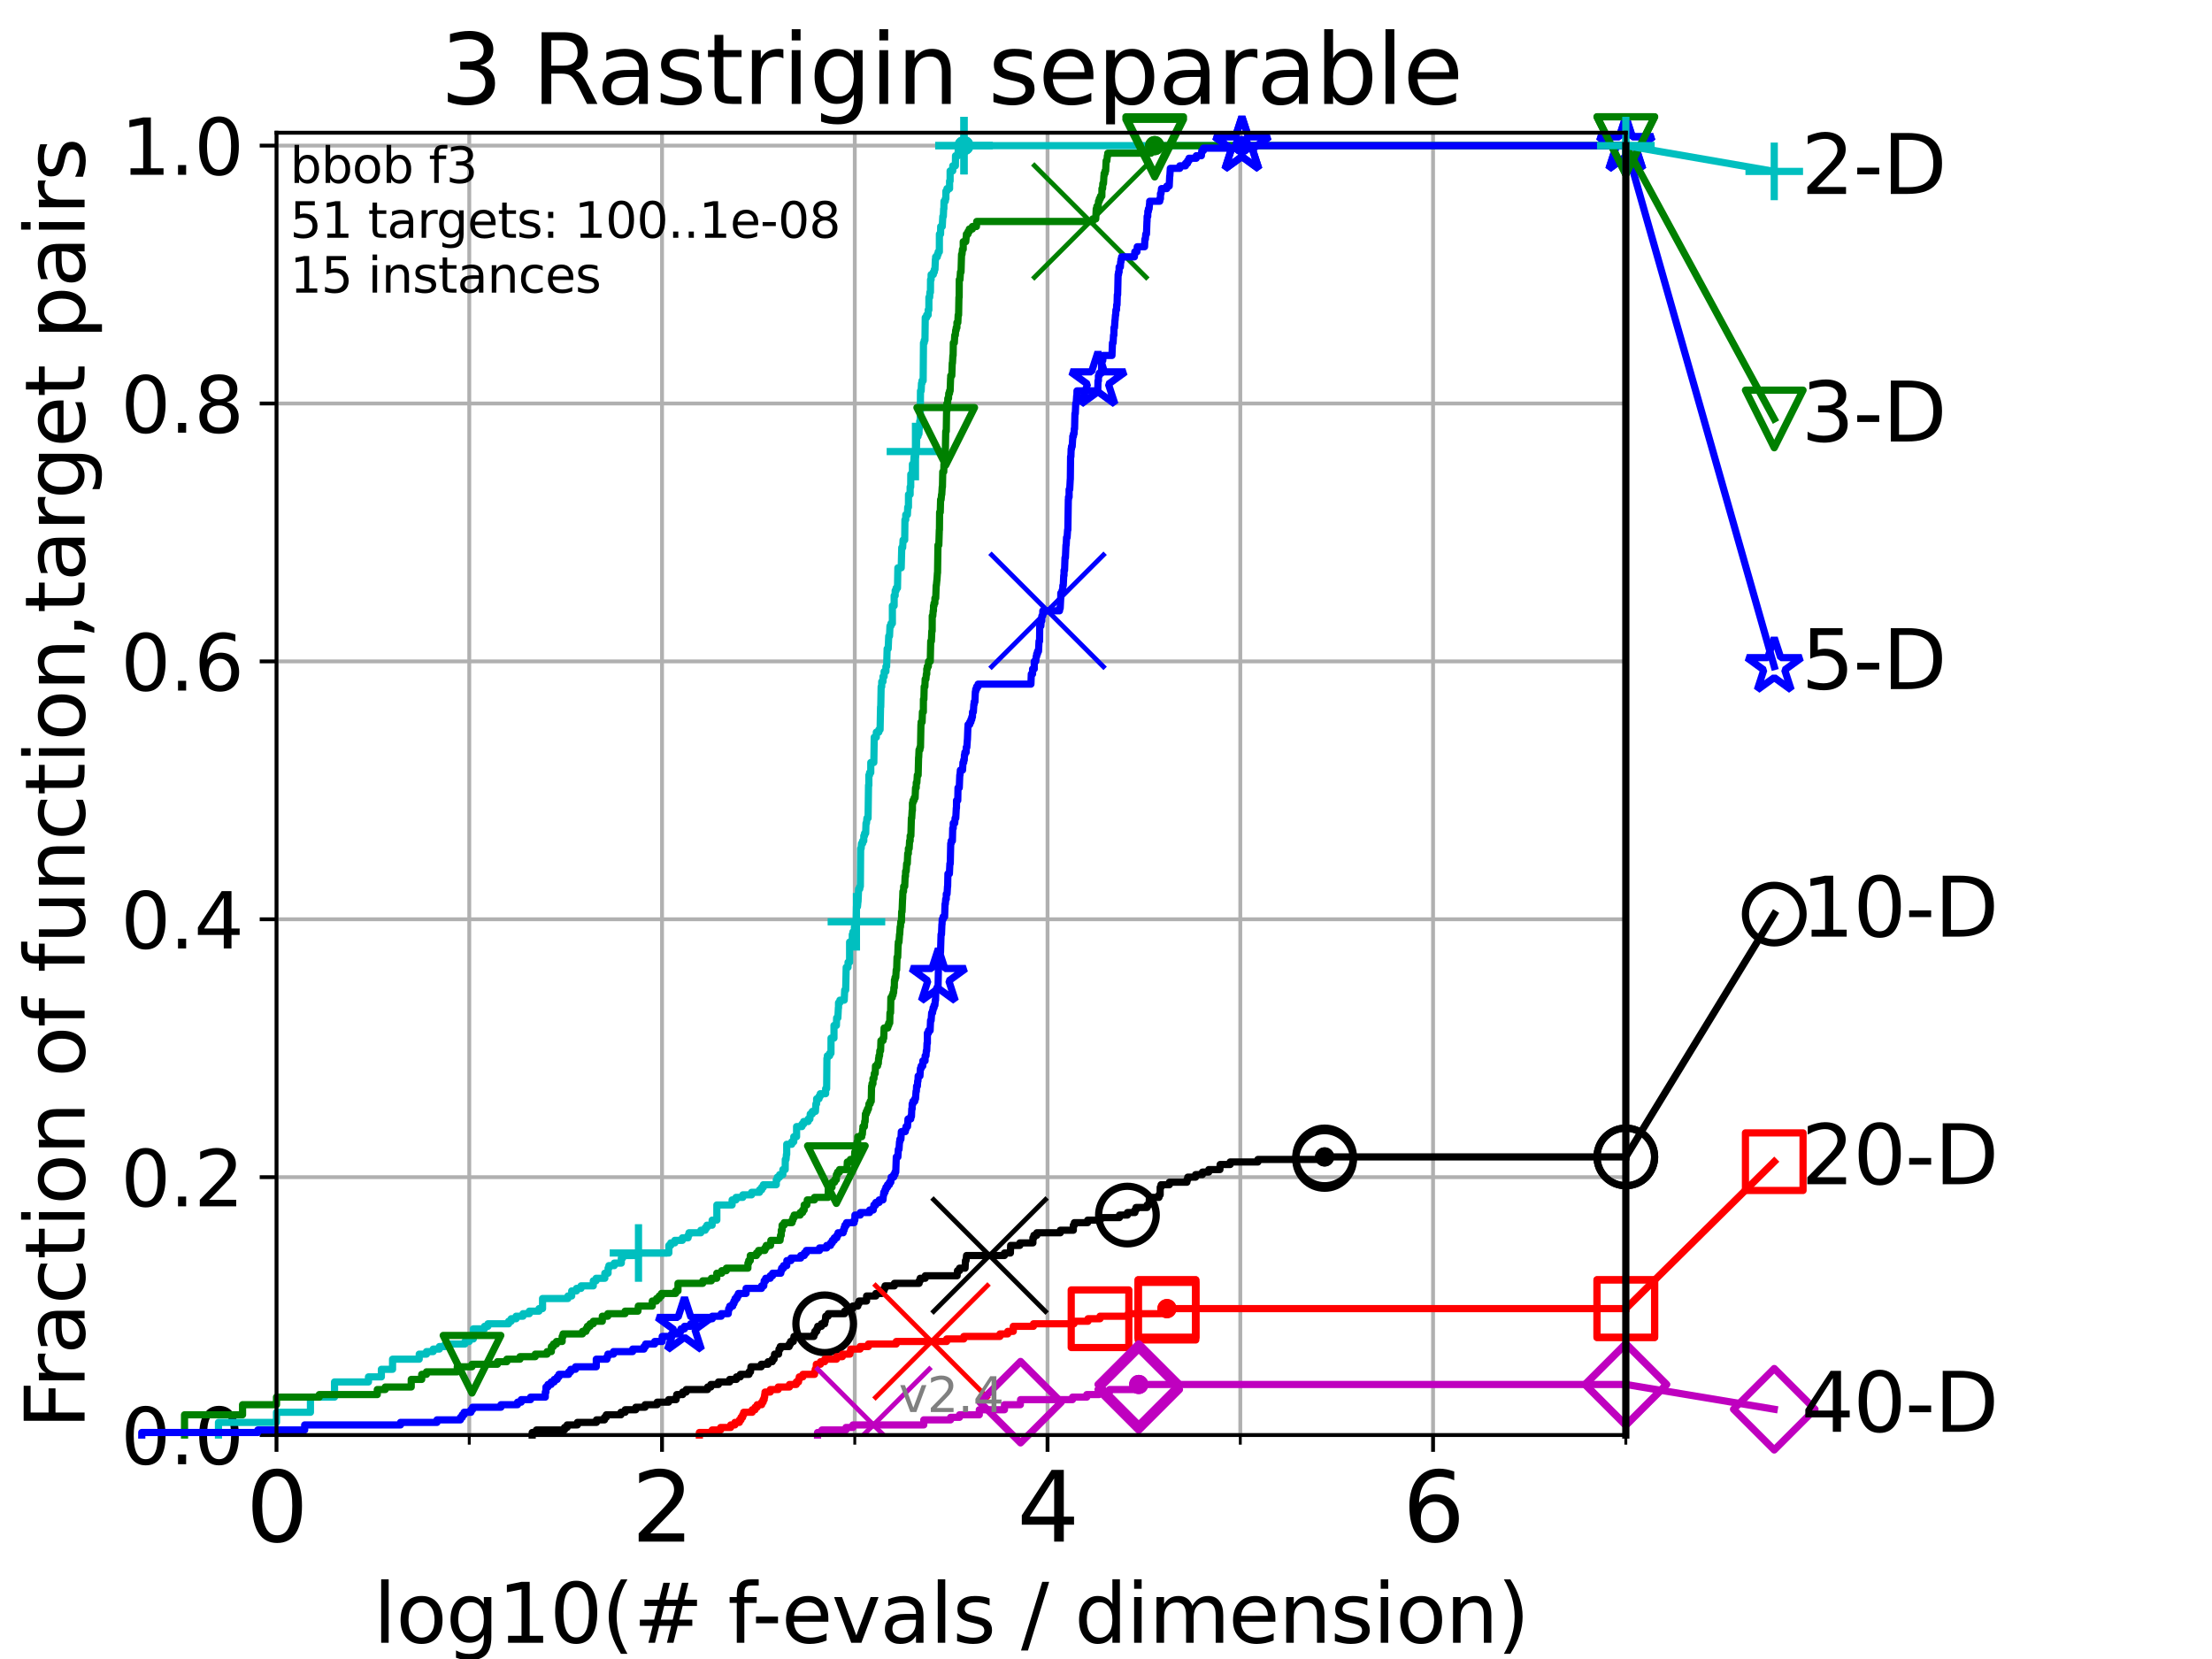 <?xml version="1.0" encoding="utf-8" standalone="no"?>
<!DOCTYPE svg PUBLIC "-//W3C//DTD SVG 1.1//EN"
  "http://www.w3.org/Graphics/SVG/1.1/DTD/svg11.dtd">
<svg height="345.6pt" version="1.1" viewBox="0 0 460.8 345.6" width="460.8pt" xmlns="http://www.w3.org/2000/svg" xmlns:xlink="http://www.w3.org/1999/xlink">
 <defs>
  <style type="text/css">*{stroke-linecap:butt;stroke-linejoin:round;}</style>
 </defs>
 <g id="figure_1">
  <g id="patch_1">
   <path d="M 0 345.6 
L 460.8 345.6 
L 460.8 0 
L 0 0 
z
" style="fill:#ffffff;"/>
  </g>
  <g id="axes_1">
   <g id="patch_2">
    <path d="M 57.6 298.944 
L 338.688 298.944 
L 338.688 27.648 
L 57.6 27.648 
z
" style="fill:#ffffff;"/>
   </g>
   <g id="matplotlib.axis_1">
    <g id="xtick_1">
     <g id="line2d_1">
      <path clip-path="url(#p7bf8673ee3)" d="M 57.6 298.944 
L 57.6 27.648 
" style="fill:none;stroke:#b0b0b0;stroke-linecap:square;stroke-width:0.8;"/>
     </g>
     <g id="line2d_2">
      <defs>
       <path d="M 0 0 
L 0 3.5 
" id="m395bc5dc70" style="stroke:#000000;stroke-width:0.8;"/>
      </defs>
      <g>
       <use style="stroke:#000000;stroke-width:0.8;" x="57.6" xlink:href="#m395bc5dc70" y="298.944"/>
      </g>
     </g>
     <g id="text_1">
      <!-- 0 -->
      <g transform="translate(51.237 321.141)scale(0.2 -0.2)">
       <defs>
        <path d="M 2034 4250 
Q 1547 4250 1301 3770 
Q 1056 3291 1056 2328 
Q 1056 1369 1301 889 
Q 1547 409 2034 409 
Q 2525 409 2770 889 
Q 3016 1369 3016 2328 
Q 3016 3291 2770 3770 
Q 2525 4250 2034 4250 
z
M 2034 4750 
Q 2819 4750 3233 4129 
Q 3647 3509 3647 2328 
Q 3647 1150 3233 529 
Q 2819 -91 2034 -91 
Q 1250 -91 836 529 
Q 422 1150 422 2328 
Q 422 3509 836 4129 
Q 1250 4750 2034 4750 
z
" id="DejaVuSans-30" transform="scale(0.016)"/>
       </defs>
       <use xlink:href="#DejaVuSans-30"/>
      </g>
     </g>
    </g>
    <g id="xtick_2">
     <g id="line2d_3">
      <path clip-path="url(#p7bf8673ee3)" d="M 137.911 298.944 
L 137.911 27.648 
" style="fill:none;stroke:#b0b0b0;stroke-linecap:square;stroke-width:0.8;"/>
     </g>
     <g id="line2d_4">
      <g>
       <use style="stroke:#000000;stroke-width:0.8;" x="137.911" xlink:href="#m395bc5dc70" y="298.944"/>
      </g>
     </g>
     <g id="text_2">
      <!-- 2 -->
      <g transform="translate(131.548 321.141)scale(0.2 -0.2)">
       <defs>
        <path d="M 1228 531 
L 3431 531 
L 3431 0 
L 469 0 
L 469 531 
Q 828 903 1448 1529 
Q 2069 2156 2228 2338 
Q 2531 2678 2651 2914 
Q 2772 3150 2772 3378 
Q 2772 3750 2511 3984 
Q 2250 4219 1831 4219 
Q 1534 4219 1204 4116 
Q 875 4013 500 3803 
L 500 4441 
Q 881 4594 1212 4672 
Q 1544 4750 1819 4750 
Q 2544 4750 2975 4387 
Q 3406 4025 3406 3419 
Q 3406 3131 3298 2873 
Q 3191 2616 2906 2266 
Q 2828 2175 2409 1742 
Q 1991 1309 1228 531 
z
" id="DejaVuSans-32" transform="scale(0.016)"/>
       </defs>
       <use xlink:href="#DejaVuSans-32"/>
      </g>
     </g>
    </g>
    <g id="xtick_3">
     <g id="line2d_5">
      <path clip-path="url(#p7bf8673ee3)" d="M 218.222 298.944 
L 218.222 27.648 
" style="fill:none;stroke:#b0b0b0;stroke-linecap:square;stroke-width:0.8;"/>
     </g>
     <g id="line2d_6">
      <g>
       <use style="stroke:#000000;stroke-width:0.8;" x="218.222" xlink:href="#m395bc5dc70" y="298.944"/>
      </g>
     </g>
     <g id="text_3">
      <!-- 4 -->
      <g transform="translate(211.859 321.141)scale(0.2 -0.2)">
       <defs>
        <path d="M 2419 4116 
L 825 1625 
L 2419 1625 
L 2419 4116 
z
M 2253 4666 
L 3047 4666 
L 3047 1625 
L 3713 1625 
L 3713 1100 
L 3047 1100 
L 3047 0 
L 2419 0 
L 2419 1100 
L 313 1100 
L 313 1709 
L 2253 4666 
z
" id="DejaVuSans-34" transform="scale(0.016)"/>
       </defs>
       <use xlink:href="#DejaVuSans-34"/>
      </g>
     </g>
    </g>
    <g id="xtick_4">
     <g id="line2d_7">
      <path clip-path="url(#p7bf8673ee3)" d="M 298.533 298.944 
L 298.533 27.648 
" style="fill:none;stroke:#b0b0b0;stroke-linecap:square;stroke-width:0.8;"/>
     </g>
     <g id="line2d_8">
      <g>
       <use style="stroke:#000000;stroke-width:0.8;" x="298.533" xlink:href="#m395bc5dc70" y="298.944"/>
      </g>
     </g>
     <g id="text_4">
      <!-- 6 -->
      <g transform="translate(292.17 321.141)scale(0.2 -0.2)">
       <defs>
        <path d="M 2113 2584 
Q 1688 2584 1439 2293 
Q 1191 2003 1191 1497 
Q 1191 994 1439 701 
Q 1688 409 2113 409 
Q 2538 409 2786 701 
Q 3034 994 3034 1497 
Q 3034 2003 2786 2293 
Q 2538 2584 2113 2584 
z
M 3366 4563 
L 3366 3988 
Q 3128 4100 2886 4159 
Q 2644 4219 2406 4219 
Q 1781 4219 1451 3797 
Q 1122 3375 1075 2522 
Q 1259 2794 1537 2939 
Q 1816 3084 2150 3084 
Q 2853 3084 3261 2657 
Q 3669 2231 3669 1497 
Q 3669 778 3244 343 
Q 2819 -91 2113 -91 
Q 1303 -91 875 529 
Q 447 1150 447 2328 
Q 447 3434 972 4092 
Q 1497 4750 2381 4750 
Q 2619 4750 2861 4703 
Q 3103 4656 3366 4563 
z
" id="DejaVuSans-36" transform="scale(0.016)"/>
       </defs>
       <use xlink:href="#DejaVuSans-36"/>
      </g>
     </g>
    </g>
    <g id="xtick_5">
     <g id="line2d_9">
      <path clip-path="url(#p7bf8673ee3)" d="M 97.755 298.944 
L 97.755 27.648 
" style="fill:none;stroke:#b0b0b0;stroke-linecap:square;stroke-width:0.8;"/>
     </g>
     <g id="line2d_10">
      <defs>
       <path d="M 0 0 
L 0 2 
" id="m0af5f5d242" style="stroke:#000000;stroke-width:0.6;"/>
      </defs>
      <g>
       <use style="stroke:#000000;stroke-width:0.6;" x="97.755" xlink:href="#m0af5f5d242" y="298.944"/>
      </g>
     </g>
    </g>
    <g id="xtick_6">
     <g id="line2d_11">
      <path clip-path="url(#p7bf8673ee3)" d="M 178.066 298.944 
L 178.066 27.648 
" style="fill:none;stroke:#b0b0b0;stroke-linecap:square;stroke-width:0.8;"/>
     </g>
     <g id="line2d_12">
      <g>
       <use style="stroke:#000000;stroke-width:0.6;" x="178.066" xlink:href="#m0af5f5d242" y="298.944"/>
      </g>
     </g>
    </g>
    <g id="xtick_7">
     <g id="line2d_13">
      <path clip-path="url(#p7bf8673ee3)" d="M 258.377 298.944 
L 258.377 27.648 
" style="fill:none;stroke:#b0b0b0;stroke-linecap:square;stroke-width:0.8;"/>
     </g>
     <g id="line2d_14">
      <g>
       <use style="stroke:#000000;stroke-width:0.6;" x="258.377" xlink:href="#m0af5f5d242" y="298.944"/>
      </g>
     </g>
    </g>
    <g id="xtick_8">
     <g id="line2d_15">
      <path clip-path="url(#p7bf8673ee3)" d="M 338.688 298.944 
L 338.688 27.648 
" style="fill:none;stroke:#b0b0b0;stroke-linecap:square;stroke-width:0.8;"/>
     </g>
     <g id="line2d_16">
      <g>
       <use style="stroke:#000000;stroke-width:0.6;" x="338.688" xlink:href="#m0af5f5d242" y="298.944"/>
      </g>
     </g>
    </g>
    <g id="text_5">
     <!-- log10(# f-evals / dimension) -->
     <g transform="translate(77.764 342.218)scale(0.17 -0.17)">
      <defs>
       <path d="M 603 4863 
L 1178 4863 
L 1178 0 
L 603 0 
L 603 4863 
z
" id="DejaVuSans-6c" transform="scale(0.016)"/>
       <path d="M 1959 3097 
Q 1497 3097 1228 2736 
Q 959 2375 959 1747 
Q 959 1119 1226 758 
Q 1494 397 1959 397 
Q 2419 397 2687 759 
Q 2956 1122 2956 1747 
Q 2956 2369 2687 2733 
Q 2419 3097 1959 3097 
z
M 1959 3584 
Q 2709 3584 3137 3096 
Q 3566 2609 3566 1747 
Q 3566 888 3137 398 
Q 2709 -91 1959 -91 
Q 1206 -91 779 398 
Q 353 888 353 1747 
Q 353 2609 779 3096 
Q 1206 3584 1959 3584 
z
" id="DejaVuSans-6f" transform="scale(0.016)"/>
       <path d="M 2906 1791 
Q 2906 2416 2648 2759 
Q 2391 3103 1925 3103 
Q 1463 3103 1205 2759 
Q 947 2416 947 1791 
Q 947 1169 1205 825 
Q 1463 481 1925 481 
Q 2391 481 2648 825 
Q 2906 1169 2906 1791 
z
M 3481 434 
Q 3481 -459 3084 -895 
Q 2688 -1331 1869 -1331 
Q 1566 -1331 1297 -1286 
Q 1028 -1241 775 -1147 
L 775 -588 
Q 1028 -725 1275 -790 
Q 1522 -856 1778 -856 
Q 2344 -856 2625 -561 
Q 2906 -266 2906 331 
L 2906 616 
Q 2728 306 2450 153 
Q 2172 0 1784 0 
Q 1141 0 747 490 
Q 353 981 353 1791 
Q 353 2603 747 3093 
Q 1141 3584 1784 3584 
Q 2172 3584 2450 3431 
Q 2728 3278 2906 2969 
L 2906 3500 
L 3481 3500 
L 3481 434 
z
" id="DejaVuSans-67" transform="scale(0.016)"/>
       <path d="M 794 531 
L 1825 531 
L 1825 4091 
L 703 3866 
L 703 4441 
L 1819 4666 
L 2450 4666 
L 2450 531 
L 3481 531 
L 3481 0 
L 794 0 
L 794 531 
z
" id="DejaVuSans-31" transform="scale(0.016)"/>
       <path d="M 1984 4856 
Q 1566 4138 1362 3434 
Q 1159 2731 1159 2009 
Q 1159 1288 1364 580 
Q 1569 -128 1984 -844 
L 1484 -844 
Q 1016 -109 783 600 
Q 550 1309 550 2009 
Q 550 2706 781 3412 
Q 1013 4119 1484 4856 
L 1984 4856 
z
" id="DejaVuSans-28" transform="scale(0.016)"/>
       <path d="M 3272 2816 
L 2363 2816 
L 2100 1772 
L 3016 1772 
L 3272 2816 
z
M 2803 4594 
L 2478 3297 
L 3391 3297 
L 3719 4594 
L 4219 4594 
L 3897 3297 
L 4872 3297 
L 4872 2816 
L 3775 2816 
L 3519 1772 
L 4513 1772 
L 4513 1294 
L 3397 1294 
L 3072 0 
L 2572 0 
L 2894 1294 
L 1978 1294 
L 1656 0 
L 1153 0 
L 1478 1294 
L 494 1294 
L 494 1772 
L 1594 1772 
L 1856 2816 
L 850 2816 
L 850 3297 
L 1978 3297 
L 2297 4594 
L 2803 4594 
z
" id="DejaVuSans-23" transform="scale(0.016)"/>
       <path id="DejaVuSans-20" transform="scale(0.016)"/>
       <path d="M 2375 4863 
L 2375 4384 
L 1825 4384 
Q 1516 4384 1395 4259 
Q 1275 4134 1275 3809 
L 1275 3500 
L 2222 3500 
L 2222 3053 
L 1275 3053 
L 1275 0 
L 697 0 
L 697 3053 
L 147 3053 
L 147 3500 
L 697 3500 
L 697 3744 
Q 697 4328 969 4595 
Q 1241 4863 1831 4863 
L 2375 4863 
z
" id="DejaVuSans-66" transform="scale(0.016)"/>
       <path d="M 313 2009 
L 1997 2009 
L 1997 1497 
L 313 1497 
L 313 2009 
z
" id="DejaVuSans-2d" transform="scale(0.016)"/>
       <path d="M 3597 1894 
L 3597 1613 
L 953 1613 
Q 991 1019 1311 708 
Q 1631 397 2203 397 
Q 2534 397 2845 478 
Q 3156 559 3463 722 
L 3463 178 
Q 3153 47 2828 -22 
Q 2503 -91 2169 -91 
Q 1331 -91 842 396 
Q 353 884 353 1716 
Q 353 2575 817 3079 
Q 1281 3584 2069 3584 
Q 2775 3584 3186 3129 
Q 3597 2675 3597 1894 
z
M 3022 2063 
Q 3016 2534 2758 2815 
Q 2500 3097 2075 3097 
Q 1594 3097 1305 2825 
Q 1016 2553 972 2059 
L 3022 2063 
z
" id="DejaVuSans-65" transform="scale(0.016)"/>
       <path d="M 191 3500 
L 800 3500 
L 1894 563 
L 2988 3500 
L 3597 3500 
L 2284 0 
L 1503 0 
L 191 3500 
z
" id="DejaVuSans-76" transform="scale(0.016)"/>
       <path d="M 2194 1759 
Q 1497 1759 1228 1600 
Q 959 1441 959 1056 
Q 959 750 1161 570 
Q 1363 391 1709 391 
Q 2188 391 2477 730 
Q 2766 1069 2766 1631 
L 2766 1759 
L 2194 1759 
z
M 3341 1997 
L 3341 0 
L 2766 0 
L 2766 531 
Q 2569 213 2275 61 
Q 1981 -91 1556 -91 
Q 1019 -91 701 211 
Q 384 513 384 1019 
Q 384 1609 779 1909 
Q 1175 2209 1959 2209 
L 2766 2209 
L 2766 2266 
Q 2766 2663 2505 2880 
Q 2244 3097 1772 3097 
Q 1472 3097 1187 3025 
Q 903 2953 641 2809 
L 641 3341 
Q 956 3463 1253 3523 
Q 1550 3584 1831 3584 
Q 2591 3584 2966 3190 
Q 3341 2797 3341 1997 
z
" id="DejaVuSans-61" transform="scale(0.016)"/>
       <path d="M 2834 3397 
L 2834 2853 
Q 2591 2978 2328 3040 
Q 2066 3103 1784 3103 
Q 1356 3103 1142 2972 
Q 928 2841 928 2578 
Q 928 2378 1081 2264 
Q 1234 2150 1697 2047 
L 1894 2003 
Q 2506 1872 2764 1633 
Q 3022 1394 3022 966 
Q 3022 478 2636 193 
Q 2250 -91 1575 -91 
Q 1294 -91 989 -36 
Q 684 19 347 128 
L 347 722 
Q 666 556 975 473 
Q 1284 391 1588 391 
Q 1994 391 2212 530 
Q 2431 669 2431 922 
Q 2431 1156 2273 1281 
Q 2116 1406 1581 1522 
L 1381 1569 
Q 847 1681 609 1914 
Q 372 2147 372 2553 
Q 372 3047 722 3315 
Q 1072 3584 1716 3584 
Q 2034 3584 2315 3537 
Q 2597 3491 2834 3397 
z
" id="DejaVuSans-73" transform="scale(0.016)"/>
       <path d="M 1625 4666 
L 2156 4666 
L 531 -594 
L 0 -594 
L 1625 4666 
z
" id="DejaVuSans-2f" transform="scale(0.016)"/>
       <path d="M 2906 2969 
L 2906 4863 
L 3481 4863 
L 3481 0 
L 2906 0 
L 2906 525 
Q 2725 213 2448 61 
Q 2172 -91 1784 -91 
Q 1150 -91 751 415 
Q 353 922 353 1747 
Q 353 2572 751 3078 
Q 1150 3584 1784 3584 
Q 2172 3584 2448 3432 
Q 2725 3281 2906 2969 
z
M 947 1747 
Q 947 1113 1208 752 
Q 1469 391 1925 391 
Q 2381 391 2643 752 
Q 2906 1113 2906 1747 
Q 2906 2381 2643 2742 
Q 2381 3103 1925 3103 
Q 1469 3103 1208 2742 
Q 947 2381 947 1747 
z
" id="DejaVuSans-64" transform="scale(0.016)"/>
       <path d="M 603 3500 
L 1178 3500 
L 1178 0 
L 603 0 
L 603 3500 
z
M 603 4863 
L 1178 4863 
L 1178 4134 
L 603 4134 
L 603 4863 
z
" id="DejaVuSans-69" transform="scale(0.016)"/>
       <path d="M 3328 2828 
Q 3544 3216 3844 3400 
Q 4144 3584 4550 3584 
Q 5097 3584 5394 3201 
Q 5691 2819 5691 2113 
L 5691 0 
L 5113 0 
L 5113 2094 
Q 5113 2597 4934 2840 
Q 4756 3084 4391 3084 
Q 3944 3084 3684 2787 
Q 3425 2491 3425 1978 
L 3425 0 
L 2847 0 
L 2847 2094 
Q 2847 2600 2669 2842 
Q 2491 3084 2119 3084 
Q 1678 3084 1418 2786 
Q 1159 2488 1159 1978 
L 1159 0 
L 581 0 
L 581 3500 
L 1159 3500 
L 1159 2956 
Q 1356 3278 1631 3431 
Q 1906 3584 2284 3584 
Q 2666 3584 2933 3390 
Q 3200 3197 3328 2828 
z
" id="DejaVuSans-6d" transform="scale(0.016)"/>
       <path d="M 3513 2113 
L 3513 0 
L 2938 0 
L 2938 2094 
Q 2938 2591 2744 2837 
Q 2550 3084 2163 3084 
Q 1697 3084 1428 2787 
Q 1159 2491 1159 1978 
L 1159 0 
L 581 0 
L 581 3500 
L 1159 3500 
L 1159 2956 
Q 1366 3272 1645 3428 
Q 1925 3584 2291 3584 
Q 2894 3584 3203 3211 
Q 3513 2838 3513 2113 
z
" id="DejaVuSans-6e" transform="scale(0.016)"/>
       <path d="M 513 4856 
L 1013 4856 
Q 1481 4119 1714 3412 
Q 1947 2706 1947 2009 
Q 1947 1309 1714 600 
Q 1481 -109 1013 -844 
L 513 -844 
Q 928 -128 1133 580 
Q 1338 1288 1338 2009 
Q 1338 2731 1133 3434 
Q 928 4138 513 4856 
z
" id="DejaVuSans-29" transform="scale(0.016)"/>
      </defs>
      <use xlink:href="#DejaVuSans-6c"/>
      <use x="27.783" xlink:href="#DejaVuSans-6f"/>
      <use x="88.965" xlink:href="#DejaVuSans-67"/>
      <use x="152.441" xlink:href="#DejaVuSans-31"/>
      <use x="216.064" xlink:href="#DejaVuSans-30"/>
      <use x="279.688" xlink:href="#DejaVuSans-28"/>
      <use x="318.701" xlink:href="#DejaVuSans-23"/>
      <use x="402.49" xlink:href="#DejaVuSans-20"/>
      <use x="434.277" xlink:href="#DejaVuSans-66"/>
      <use x="463.982" xlink:href="#DejaVuSans-2d"/>
      <use x="500.066" xlink:href="#DejaVuSans-65"/>
      <use x="561.59" xlink:href="#DejaVuSans-76"/>
      <use x="620.77" xlink:href="#DejaVuSans-61"/>
      <use x="682.049" xlink:href="#DejaVuSans-6c"/>
      <use x="709.832" xlink:href="#DejaVuSans-73"/>
      <use x="761.932" xlink:href="#DejaVuSans-20"/>
      <use x="793.719" xlink:href="#DejaVuSans-2f"/>
      <use x="827.41" xlink:href="#DejaVuSans-20"/>
      <use x="859.197" xlink:href="#DejaVuSans-64"/>
      <use x="922.674" xlink:href="#DejaVuSans-69"/>
      <use x="950.457" xlink:href="#DejaVuSans-6d"/>
      <use x="1047.869" xlink:href="#DejaVuSans-65"/>
      <use x="1109.393" xlink:href="#DejaVuSans-6e"/>
      <use x="1172.771" xlink:href="#DejaVuSans-73"/>
      <use x="1224.871" xlink:href="#DejaVuSans-69"/>
      <use x="1252.654" xlink:href="#DejaVuSans-6f"/>
      <use x="1313.836" xlink:href="#DejaVuSans-6e"/>
      <use x="1377.215" xlink:href="#DejaVuSans-29"/>
     </g>
    </g>
   </g>
   <g id="matplotlib.axis_2">
    <g id="ytick_1">
     <g id="line2d_17">
      <path clip-path="url(#p7bf8673ee3)" d="M 57.6 298.944 
L 338.688 298.944 
" style="fill:none;stroke:#b0b0b0;stroke-linecap:square;stroke-width:0.8;"/>
     </g>
     <g id="line2d_18">
      <defs>
       <path d="M 0 0 
L -3.5 0 
" id="m01d810a3ec" style="stroke:#000000;stroke-width:0.8;"/>
      </defs>
      <g>
       <use style="stroke:#000000;stroke-width:0.8;" x="57.6" xlink:href="#m01d810a3ec" y="298.944"/>
      </g>
     </g>
     <g id="text_6">
      <!-- 0.0 -->
      <g transform="translate(25.155 305.023)scale(0.16 -0.16)">
       <defs>
        <path d="M 684 794 
L 1344 794 
L 1344 0 
L 684 0 
L 684 794 
z
" id="DejaVuSans-2e" transform="scale(0.016)"/>
       </defs>
       <use xlink:href="#DejaVuSans-30"/>
       <use x="63.623" xlink:href="#DejaVuSans-2e"/>
       <use x="95.41" xlink:href="#DejaVuSans-30"/>
      </g>
     </g>
    </g>
    <g id="ytick_2">
     <g id="line2d_19">
      <path clip-path="url(#p7bf8673ee3)" d="M 57.6 245.222 
L 338.688 245.222 
" style="fill:none;stroke:#b0b0b0;stroke-linecap:square;stroke-width:0.8;"/>
     </g>
     <g id="line2d_20">
      <g>
       <use style="stroke:#000000;stroke-width:0.8;" x="57.6" xlink:href="#m01d810a3ec" y="245.222"/>
      </g>
     </g>
     <g id="text_7">
      <!-- 0.2 -->
      <g transform="translate(25.155 251.301)scale(0.16 -0.16)">
       <use xlink:href="#DejaVuSans-30"/>
       <use x="63.623" xlink:href="#DejaVuSans-2e"/>
       <use x="95.41" xlink:href="#DejaVuSans-32"/>
      </g>
     </g>
    </g>
    <g id="ytick_3">
     <g id="line2d_21">
      <path clip-path="url(#p7bf8673ee3)" d="M 57.6 191.5 
L 338.688 191.5 
" style="fill:none;stroke:#b0b0b0;stroke-linecap:square;stroke-width:0.8;"/>
     </g>
     <g id="line2d_22">
      <g>
       <use style="stroke:#000000;stroke-width:0.8;" x="57.6" xlink:href="#m01d810a3ec" y="191.5"/>
      </g>
     </g>
     <g id="text_8">
      <!-- 0.4 -->
      <g transform="translate(25.155 197.579)scale(0.16 -0.16)">
       <use xlink:href="#DejaVuSans-30"/>
       <use x="63.623" xlink:href="#DejaVuSans-2e"/>
       <use x="95.41" xlink:href="#DejaVuSans-34"/>
      </g>
     </g>
    </g>
    <g id="ytick_4">
     <g id="line2d_23">
      <path clip-path="url(#p7bf8673ee3)" d="M 57.6 137.778 
L 338.688 137.778 
" style="fill:none;stroke:#b0b0b0;stroke-linecap:square;stroke-width:0.8;"/>
     </g>
     <g id="line2d_24">
      <g>
       <use style="stroke:#000000;stroke-width:0.8;" x="57.6" xlink:href="#m01d810a3ec" y="137.778"/>
      </g>
     </g>
     <g id="text_9">
      <!-- 0.6 -->
      <g transform="translate(25.155 143.857)scale(0.16 -0.16)">
       <use xlink:href="#DejaVuSans-30"/>
       <use x="63.623" xlink:href="#DejaVuSans-2e"/>
       <use x="95.41" xlink:href="#DejaVuSans-36"/>
      </g>
     </g>
    </g>
    <g id="ytick_5">
     <g id="line2d_25">
      <path clip-path="url(#p7bf8673ee3)" d="M 57.6 84.056 
L 338.688 84.056 
" style="fill:none;stroke:#b0b0b0;stroke-linecap:square;stroke-width:0.8;"/>
     </g>
     <g id="line2d_26">
      <g>
       <use style="stroke:#000000;stroke-width:0.8;" x="57.6" xlink:href="#m01d810a3ec" y="84.056"/>
      </g>
     </g>
     <g id="text_10">
      <!-- 0.8 -->
      <g transform="translate(25.155 90.135)scale(0.16 -0.16)">
       <defs>
        <path d="M 2034 2216 
Q 1584 2216 1326 1975 
Q 1069 1734 1069 1313 
Q 1069 891 1326 650 
Q 1584 409 2034 409 
Q 2484 409 2743 651 
Q 3003 894 3003 1313 
Q 3003 1734 2745 1975 
Q 2488 2216 2034 2216 
z
M 1403 2484 
Q 997 2584 770 2862 
Q 544 3141 544 3541 
Q 544 4100 942 4425 
Q 1341 4750 2034 4750 
Q 2731 4750 3128 4425 
Q 3525 4100 3525 3541 
Q 3525 3141 3298 2862 
Q 3072 2584 2669 2484 
Q 3125 2378 3379 2068 
Q 3634 1759 3634 1313 
Q 3634 634 3220 271 
Q 2806 -91 2034 -91 
Q 1263 -91 848 271 
Q 434 634 434 1313 
Q 434 1759 690 2068 
Q 947 2378 1403 2484 
z
M 1172 3481 
Q 1172 3119 1398 2916 
Q 1625 2713 2034 2713 
Q 2441 2713 2670 2916 
Q 2900 3119 2900 3481 
Q 2900 3844 2670 4047 
Q 2441 4250 2034 4250 
Q 1625 4250 1398 4047 
Q 1172 3844 1172 3481 
z
" id="DejaVuSans-38" transform="scale(0.016)"/>
       </defs>
       <use xlink:href="#DejaVuSans-30"/>
       <use x="63.623" xlink:href="#DejaVuSans-2e"/>
       <use x="95.41" xlink:href="#DejaVuSans-38"/>
      </g>
     </g>
    </g>
    <g id="ytick_6">
     <g id="line2d_27">
      <path clip-path="url(#p7bf8673ee3)" d="M 57.6 30.334 
L 338.688 30.334 
" style="fill:none;stroke:#b0b0b0;stroke-linecap:square;stroke-width:0.8;"/>
     </g>
     <g id="line2d_28">
      <g>
       <use style="stroke:#000000;stroke-width:0.8;" x="57.6" xlink:href="#m01d810a3ec" y="30.334"/>
      </g>
     </g>
     <g id="text_11">
      <!-- 1.0 -->
      <g transform="translate(25.155 36.413)scale(0.16 -0.16)">
       <use xlink:href="#DejaVuSans-31"/>
       <use x="63.623" xlink:href="#DejaVuSans-2e"/>
       <use x="95.41" xlink:href="#DejaVuSans-30"/>
      </g>
     </g>
    </g>
    <g id="text_12">
     <!-- Fraction of function,target pairs -->
     <g transform="translate(17.62 297.681)rotate(-90)scale(0.17 -0.17)">
      <defs>
       <path d="M 628 4666 
L 3309 4666 
L 3309 4134 
L 1259 4134 
L 1259 2759 
L 3109 2759 
L 3109 2228 
L 1259 2228 
L 1259 0 
L 628 0 
L 628 4666 
z
" id="DejaVuSans-46" transform="scale(0.016)"/>
       <path d="M 2631 2963 
Q 2534 3019 2420 3045 
Q 2306 3072 2169 3072 
Q 1681 3072 1420 2755 
Q 1159 2438 1159 1844 
L 1159 0 
L 581 0 
L 581 3500 
L 1159 3500 
L 1159 2956 
Q 1341 3275 1631 3429 
Q 1922 3584 2338 3584 
Q 2397 3584 2469 3576 
Q 2541 3569 2628 3553 
L 2631 2963 
z
" id="DejaVuSans-72" transform="scale(0.016)"/>
       <path d="M 3122 3366 
L 3122 2828 
Q 2878 2963 2633 3030 
Q 2388 3097 2138 3097 
Q 1578 3097 1268 2742 
Q 959 2388 959 1747 
Q 959 1106 1268 751 
Q 1578 397 2138 397 
Q 2388 397 2633 464 
Q 2878 531 3122 666 
L 3122 134 
Q 2881 22 2623 -34 
Q 2366 -91 2075 -91 
Q 1284 -91 818 406 
Q 353 903 353 1747 
Q 353 2603 823 3093 
Q 1294 3584 2113 3584 
Q 2378 3584 2631 3529 
Q 2884 3475 3122 3366 
z
" id="DejaVuSans-63" transform="scale(0.016)"/>
       <path d="M 1172 4494 
L 1172 3500 
L 2356 3500 
L 2356 3053 
L 1172 3053 
L 1172 1153 
Q 1172 725 1289 603 
Q 1406 481 1766 481 
L 2356 481 
L 2356 0 
L 1766 0 
Q 1100 0 847 248 
Q 594 497 594 1153 
L 594 3053 
L 172 3053 
L 172 3500 
L 594 3500 
L 594 4494 
L 1172 4494 
z
" id="DejaVuSans-74" transform="scale(0.016)"/>
       <path d="M 544 1381 
L 544 3500 
L 1119 3500 
L 1119 1403 
Q 1119 906 1312 657 
Q 1506 409 1894 409 
Q 2359 409 2629 706 
Q 2900 1003 2900 1516 
L 2900 3500 
L 3475 3500 
L 3475 0 
L 2900 0 
L 2900 538 
Q 2691 219 2414 64 
Q 2138 -91 1772 -91 
Q 1169 -91 856 284 
Q 544 659 544 1381 
z
M 1991 3584 
L 1991 3584 
z
" id="DejaVuSans-75" transform="scale(0.016)"/>
       <path d="M 750 794 
L 1409 794 
L 1409 256 
L 897 -744 
L 494 -744 
L 750 256 
L 750 794 
z
" id="DejaVuSans-2c" transform="scale(0.016)"/>
       <path d="M 1159 525 
L 1159 -1331 
L 581 -1331 
L 581 3500 
L 1159 3500 
L 1159 2969 
Q 1341 3281 1617 3432 
Q 1894 3584 2278 3584 
Q 2916 3584 3314 3078 
Q 3713 2572 3713 1747 
Q 3713 922 3314 415 
Q 2916 -91 2278 -91 
Q 1894 -91 1617 61 
Q 1341 213 1159 525 
z
M 3116 1747 
Q 3116 2381 2855 2742 
Q 2594 3103 2138 3103 
Q 1681 3103 1420 2742 
Q 1159 2381 1159 1747 
Q 1159 1113 1420 752 
Q 1681 391 2138 391 
Q 2594 391 2855 752 
Q 3116 1113 3116 1747 
z
" id="DejaVuSans-70" transform="scale(0.016)"/>
      </defs>
      <use xlink:href="#DejaVuSans-46"/>
      <use x="50.27" xlink:href="#DejaVuSans-72"/>
      <use x="91.383" xlink:href="#DejaVuSans-61"/>
      <use x="152.662" xlink:href="#DejaVuSans-63"/>
      <use x="207.643" xlink:href="#DejaVuSans-74"/>
      <use x="246.852" xlink:href="#DejaVuSans-69"/>
      <use x="274.635" xlink:href="#DejaVuSans-6f"/>
      <use x="335.816" xlink:href="#DejaVuSans-6e"/>
      <use x="399.195" xlink:href="#DejaVuSans-20"/>
      <use x="430.982" xlink:href="#DejaVuSans-6f"/>
      <use x="492.164" xlink:href="#DejaVuSans-66"/>
      <use x="527.369" xlink:href="#DejaVuSans-20"/>
      <use x="559.156" xlink:href="#DejaVuSans-66"/>
      <use x="594.361" xlink:href="#DejaVuSans-75"/>
      <use x="657.74" xlink:href="#DejaVuSans-6e"/>
      <use x="721.119" xlink:href="#DejaVuSans-63"/>
      <use x="776.1" xlink:href="#DejaVuSans-74"/>
      <use x="815.309" xlink:href="#DejaVuSans-69"/>
      <use x="843.092" xlink:href="#DejaVuSans-6f"/>
      <use x="904.273" xlink:href="#DejaVuSans-6e"/>
      <use x="967.652" xlink:href="#DejaVuSans-2c"/>
      <use x="999.439" xlink:href="#DejaVuSans-74"/>
      <use x="1038.648" xlink:href="#DejaVuSans-61"/>
      <use x="1099.928" xlink:href="#DejaVuSans-72"/>
      <use x="1139.291" xlink:href="#DejaVuSans-67"/>
      <use x="1202.768" xlink:href="#DejaVuSans-65"/>
      <use x="1264.291" xlink:href="#DejaVuSans-74"/>
      <use x="1303.5" xlink:href="#DejaVuSans-20"/>
      <use x="1335.287" xlink:href="#DejaVuSans-70"/>
      <use x="1398.764" xlink:href="#DejaVuSans-61"/>
      <use x="1460.043" xlink:href="#DejaVuSans-69"/>
      <use x="1487.826" xlink:href="#DejaVuSans-72"/>
      <use x="1528.939" xlink:href="#DejaVuSans-73"/>
     </g>
    </g>
   </g>
   <g id="line2d_29">
    <defs>
     <path d="M 0 1.5 
C 0.398 1.5 0.779 1.342 1.061 1.061 
C 1.342 0.779 1.5 0.398 1.5 0 
C 1.5 -0.398 1.342 -0.779 1.061 -1.061 
C 0.779 -1.342 0.398 -1.5 0 -1.5 
C -0.398 -1.5 -0.779 -1.342 -1.061 -1.061 
C -1.342 -0.779 -1.5 -0.398 -1.5 0 
C -1.5 0.398 -1.342 0.779 -1.061 1.061 
C -0.779 1.342 -0.398 1.5 0 1.5 
z
" id="mb5dadbc769" style="stroke:#00bfbf;"/>
    </defs>
    <g>
     <use style="fill:#00bfbf;stroke:#00bfbf;" x="200.819" xlink:href="#mb5dadbc769" y="30.334"/>
     <use style="fill:#00bfbf;stroke:#00bfbf;" x="200.819" xlink:href="#mb5dadbc769" y="30.334"/>
    </g>
   </g>
   <g id="line2d_30">
    <path d="M 45.512 298.944 
L 45.512 296.311 
L 57.6 296.311 
L 57.6 294.204 
L 64.671 294.204 
L 64.671 291.044 
L 69.688 291.044 
L 69.688 287.884 
L 76.759 287.884 
L 76.759 286.83 
L 79.447 286.83 
L 79.447 285.25 
L 81.776 285.25 
L 81.776 283.143 
L 87.33 283.143 
L 87.33 282.09 
L 88.847 282.09 
L 88.847 281.563 
L 90.243 281.563 
L 90.243 281.037 
L 91.535 281.037 
L 91.535 280.51 
L 92.738 280.51 
L 92.738 279.983 
L 96.861 279.983 
L 96.861 279.457 
L 97.755 279.457 
L 97.755 278.93 
L 98.606 278.93 
L 98.606 276.823 
L 100.935 276.823 
L 100.935 276.296 
L 101.647 276.296 
L 101.647 275.77 
L 105.952 275.77 
L 105.952 275.243 
L 106.489 275.243 
L 106.489 274.716 
L 107.515 274.716 
L 107.515 274.19 
L 108.949 274.19 
L 108.949 273.663 
L 110.274 273.663 
L 110.274 273.136 
L 112.281 273.136 
L 112.281 272.61 
L 113.023 272.61 
L 113.023 270.503 
L 118.31 270.503 
L 118.31 269.976 
L 119.097 269.976 
L 119.097 268.923 
L 120.094 268.923 
L 120.094 268.396 
L 121.037 268.396 
L 121.037 267.87 
L 123.594 267.87 
L 123.594 266.816 
L 124.178 266.816 
L 124.178 266.289 
L 125.996 266.289 
L 125.996 265.236 
L 126.674 265.236 
L 126.674 264.183 
L 126.839 264.183 
L 126.839 263.656 
L 127.954 263.656 
L 127.954 263.129 
L 129.433 263.129 
L 129.433 262.076 
L 129.714 262.076 
L 129.714 261.549 
L 133.01 261.549 
L 133.01 261.023 
L 139.334 261.023 
L 139.334 259.443 
L 139.731 259.443 
L 139.731 258.916 
L 140.574 258.916 
L 140.574 258.389 
L 142.148 258.389 
L 142.148 257.862 
L 143.337 257.862 
L 143.337 257.336 
L 143.528 257.336 
L 143.528 256.809 
L 145.998 256.809 
L 145.998 256.282 
L 146.906 256.282 
L 146.906 255.756 
L 147.267 255.756 
L 147.267 255.229 
L 148.354 255.229 
L 148.354 254.176 
L 149.332 254.176 
L 149.332 251.016 
L 152.512 251.016 
L 152.512 249.962 
L 153.323 249.962 
L 153.323 249.436 
L 154.741 249.436 
L 154.741 248.909 
L 156.569 248.909 
L 156.569 248.382 
L 158.223 248.382 
L 158.223 247.855 
L 158.679 247.855 
L 158.679 247.329 
L 159.02 247.329 
L 159.02 246.802 
L 161.712 246.802 
L 161.712 245.749 
L 161.934 245.749 
L 161.934 245.222 
L 162.411 245.222 
L 162.411 244.695 
L 163.082 244.695 
L 163.082 243.642 
L 163.57 243.642 
L 163.59 241.535 
L 163.749 241.535 
L 163.828 240.482 
L 163.887 240.482 
L 163.887 238.375 
L 164.936 238.375 
L 164.936 237.848 
L 165.357 237.848 
L 165.357 236.795 
L 165.943 236.795 
L 165.943 234.688 
L 167.06 234.688 
L 167.06 234.162 
L 167.417 234.162 
L 167.417 233.635 
L 168.355 233.635 
L 168.355 233.108 
L 168.716 233.108 
L 168.791 232.055 
L 169.216 232.055 
L 169.216 231.528 
L 169.87 231.528 
L 169.967 229.948 
L 170.119 229.948 
L 170.119 228.895 
L 170.621 228.895 
L 170.621 228.368 
L 170.873 228.368 
L 170.873 227.841 
L 171.995 227.841 
L 171.995 226.788 
L 172.204 226.788 
L 172.265 220.468 
L 172.35 220.468 
L 172.35 219.941 
L 172.827 219.941 
L 172.827 219.414 
L 173.107 219.414 
L 173.119 216.254 
L 173.733 216.254 
L 173.733 213.621 
L 174.24 213.621 
L 174.283 212.041 
L 174.542 212.041 
L 174.648 209.934 
L 174.68 209.934 
L 174.68 208.881 
L 174.963 208.881 
L 174.963 208.354 
L 175.867 208.354 
L 175.965 206.247 
L 176.171 206.247 
L 176.277 201.507 
L 176.659 201.507 
L 176.659 200.454 
L 176.987 200.454 
L 176.987 196.24 
L 177.544 196.24 
L 177.544 194.66 
L 177.678 194.66 
L 177.678 194.133 
L 177.988 194.133 
L 177.988 193.08 
L 178.335 193.08 
L 178.412 188.867 
L 178.632 188.867 
L 178.725 187.813 
L 178.75 187.813 
L 178.859 185.18 
L 179.107 185.18 
L 179.107 184.653 
L 179.23 184.653 
L 179.287 176.753 
L 179.392 176.753 
L 179.473 175.699 
L 179.705 175.699 
L 179.705 175.173 
L 179.941 175.173 
L 179.941 174.119 
L 180.105 174.119 
L 180.105 173.593 
L 180.336 173.593 
L 180.405 171.486 
L 180.504 171.486 
L 180.594 170.433 
L 180.834 170.433 
L 180.931 163.586 
L 180.997 163.586 
L 180.997 161.479 
L 181.144 161.479 
L 181.144 160.952 
L 181.398 160.952 
L 181.398 158.846 
L 182.034 158.846 
L 182.117 153.579 
L 182.554 153.579 
L 182.554 152.525 
L 183.072 152.525 
L 183.072 151.999 
L 183.339 151.999 
L 183.435 147.258 
L 183.48 147.258 
L 183.556 143.045 
L 183.677 143.045 
L 183.677 141.992 
L 183.94 141.992 
L 183.94 140.938 
L 184.181 140.938 
L 184.181 139.885 
L 184.552 139.885 
L 184.552 138.831 
L 184.702 138.831 
L 184.809 135.145 
L 185.027 135.145 
L 185.137 132.511 
L 185.305 132.511 
L 185.397 130.404 
L 185.602 130.404 
L 185.602 129.878 
L 185.899 129.878 
L 185.899 126.191 
L 186.268 126.191 
L 186.268 124.084 
L 186.479 124.084 
L 186.479 123.031 
L 186.677 123.031 
L 186.677 122.504 
L 186.963 122.504 
L 187.041 118.291 
L 187.741 118.291 
L 187.85 114.077 
L 188.043 114.077 
L 188.122 112.497 
L 188.466 112.497 
L 188.514 108.284 
L 188.681 108.284 
L 188.681 107.23 
L 189.029 107.23 
L 189.094 105.65 
L 189.246 105.65 
L 189.26 103.017 
L 189.596 103.017 
L 189.596 101.437 
L 189.717 101.437 
L 189.735 98.803 
L 190.071 98.803 
L 190.071 96.697 
L 190.328 96.697 
L 190.414 95.116 
L 190.708 95.116 
L 190.708 94.063 
L 190.905 94.063 
L 190.968 90.903 
L 191.244 90.903 
L 191.244 90.376 
L 191.436 90.376 
L 191.517 88.796 
L 191.593 88.796 
L 191.593 87.743 
L 191.705 87.743 
L 191.753 81.423 
L 191.899 81.423 
L 191.962 79.843 
L 192.068 79.843 
L 192.068 79.316 
L 192.309 79.316 
L 192.378 71.416 
L 192.535 71.416 
L 192.535 70.889 
L 192.686 70.889 
L 192.746 66.149 
L 193.041 66.149 
L 193.041 65.622 
L 193.352 65.622 
L 193.352 64.569 
L 193.5 64.569 
L 193.507 61.935 
L 193.668 61.935 
L 193.708 60.882 
L 193.828 60.882 
L 193.849 58.248 
L 193.969 58.248 
L 193.969 57.195 
L 194.432 57.195 
L 194.432 56.668 
L 194.636 56.668 
L 194.636 56.142 
L 194.77 56.142 
L 194.853 54.035 
L 194.907 54.035 
L 194.907 53.508 
L 195.258 53.508 
L 195.258 52.982 
L 195.439 52.982 
L 195.439 52.455 
L 195.686 52.455 
L 195.695 48.768 
L 195.938 48.768 
L 195.963 47.188 
L 196.291 47.188 
L 196.401 45.081 
L 196.513 45.081 
L 196.577 43.501 
L 196.625 43.501 
L 196.652 41.921 
L 196.923 41.921 
L 196.923 41.395 
L 197.044 41.395 
L 197.044 39.814 
L 197.272 39.814 
L 197.272 39.288 
L 197.814 39.288 
L 197.814 37.708 
L 197.926 37.708 
L 197.926 35.601 
L 198.473 35.601 
L 198.473 34.548 
L 199.027 34.548 
L 199.05 32.441 
L 199.597 32.441 
L 199.597 31.387 
L 200.774 31.387 
L 200.819 30.334 
L 338.688 30.334 
L 338.688 30.334 
" style="fill:none;stroke:#00bfbf;stroke-linecap:square;stroke-width:1.5;"/>
   </g>
   <g id="line2d_31">
    <defs>
     <path d="M -6 0 
L 6 0 
M 0 6 
L 0 -6 
" id="meda6e262bb" style="stroke:#00bfbf;stroke-width:1.5;"/>
    </defs>
    <g>
     <use style="fill-opacity:0;stroke:#00bfbf;stroke-width:1.5;" x="133.01" xlink:href="#meda6e262bb" y="261.023"/>
     <use style="fill-opacity:0;stroke:#00bfbf;stroke-width:1.5;" x="178.412" xlink:href="#meda6e262bb" y="192.027"/>
     <use style="fill-opacity:0;stroke:#00bfbf;stroke-width:1.5;" x="190.708" xlink:href="#meda6e262bb" y="94.063"/>
     <use style="fill-opacity:0;stroke:#00bfbf;stroke-width:1.5;" x="200.819" xlink:href="#meda6e262bb" y="30.334"/>
     <use style="fill-opacity:0;stroke:#00bfbf;stroke-width:1.5;" x="200.819" xlink:href="#meda6e262bb" y="30.334"/>
     <use style="fill-opacity:0;stroke:#00bfbf;stroke-width:1.5;" x="338.688" xlink:href="#meda6e262bb" y="30.334"/>
    </g>
   </g>
   <g id="line2d_32">
    <path style="fill:none;stroke:#00bfbf;stroke-linecap:square;stroke-width:1.5;"/>
    <g/>
   </g>
   <g id="line2d_33">
    <defs>
     <path d="M 0 1.5 
C 0.398 1.5 0.779 1.342 1.061 1.061 
C 1.342 0.779 1.5 0.398 1.5 0 
C 1.5 -0.398 1.342 -0.779 1.061 -1.061 
C 0.779 -1.342 0.398 -1.5 0 -1.5 
C -0.398 -1.5 -0.779 -1.342 -1.061 -1.061 
C -1.342 -0.779 -1.5 -0.398 -1.5 0 
C -1.5 0.398 -1.342 0.779 -1.061 1.061 
C -0.779 1.342 -0.398 1.5 0 1.5 
z
" id="m3f2fa07950" style="stroke:#008000;"/>
    </defs>
    <g>
     <use style="fill:#008000;stroke:#008000;" x="240.544" xlink:href="#m3f2fa07950" y="30.334"/>
     <use style="fill:#008000;stroke:#008000;" x="240.544" xlink:href="#m3f2fa07950" y="30.334"/>
    </g>
   </g>
   <g id="line2d_34">
    <path d="M 38.441 298.944 
L 38.441 294.731 
L 50.529 294.731 
L 50.529 292.624 
L 57.6 292.624 
L 57.6 291.044 
L 66.508 291.044 
L 66.508 290.517 
L 78.596 290.517 
L 78.596 289.464 
L 80.259 289.464 
L 80.259 288.937 
L 85.667 288.937 
L 85.667 287.357 
L 87.85 287.357 
L 87.85 286.304 
L 88.847 286.304 
L 88.847 285.777 
L 95.26 285.777 
L 95.26 284.723 
L 98.327 284.723 
L 98.327 284.197 
L 103.623 284.197 
L 103.623 283.67 
L 105.585 283.67 
L 105.585 283.143 
L 108.326 283.143 
L 108.326 282.617 
L 111.506 282.617 
L 111.506 282.09 
L 113.966 282.09 
L 113.966 281.563 
L 114.86 281.563 
L 114.86 280.51 
L 115.291 280.51 
L 115.291 279.983 
L 115.918 279.983 
L 115.918 279.457 
L 117.107 279.457 
L 117.107 278.403 
L 117.298 278.403 
L 117.298 277.877 
L 121.34 277.877 
L 121.34 277.35 
L 122.076 277.35 
L 122.076 276.823 
L 122.362 276.823 
L 122.362 276.296 
L 122.92 276.296 
L 122.92 275.77 
L 123.594 275.77 
L 123.594 275.243 
L 125.471 275.243 
L 125.471 274.19 
L 126.618 274.19 
L 126.618 273.663 
L 130.219 273.663 
L 130.219 273.136 
L 132.894 273.136 
L 132.971 272.083 
L 135.879 272.083 
L 135.879 271.03 
L 136.77 271.03 
L 136.77 270.503 
L 137.32 270.503 
L 137.32 269.976 
L 137.794 269.976 
L 137.794 269.45 
L 140.748 269.45 
L 140.748 268.923 
L 141.235 268.923 
L 141.235 267.343 
L 146.396 267.343 
L 146.396 266.816 
L 148.194 266.816 
L 148.194 266.289 
L 149.317 266.289 
L 149.317 265.236 
L 150.344 265.236 
L 150.344 264.709 
L 151.314 264.709 
L 151.314 264.183 
L 155.804 264.183 
L 155.804 263.129 
L 155.97 263.129 
L 155.97 262.603 
L 156.297 262.603 
L 156.297 261.549 
L 157.585 261.549 
L 157.585 261.023 
L 158.013 261.023 
L 158.013 260.496 
L 159.321 260.496 
L 159.321 259.969 
L 159.625 259.969 
L 159.625 259.443 
L 160.522 259.443 
L 160.585 258.389 
L 162.503 258.389 
L 162.602 257.336 
L 162.757 257.336 
L 162.757 256.282 
L 162.924 256.282 
L 162.924 255.229 
L 163.348 255.229 
L 163.348 254.702 
L 164.998 254.702 
L 164.998 254.176 
L 165.194 254.176 
L 165.194 253.649 
L 165.435 253.649 
L 165.435 253.122 
L 166.685 253.122 
L 166.685 252.596 
L 167.202 252.596 
L 167.202 252.069 
L 167.524 252.069 
L 167.524 251.016 
L 168.079 251.016 
L 168.171 249.962 
L 169.664 249.962 
L 169.664 249.436 
L 172.514 249.436 
L 172.546 247.329 
L 173.326 247.329 
L 173.326 246.275 
L 173.867 246.275 
L 173.867 245.749 
L 174.233 245.749 
L 174.233 244.695 
L 174.47 244.695 
L 174.47 244.169 
L 174.887 244.169 
L 174.887 243.642 
L 176.428 243.642 
L 176.511 242.062 
L 177.141 242.062 
L 177.141 241.535 
L 177.991 241.535 
L 178.066 239.955 
L 178.309 239.955 
L 178.309 239.428 
L 178.525 239.428 
L 178.559 237.848 
L 178.677 237.848 
L 178.683 236.795 
L 179.516 236.795 
L 179.516 236.268 
L 179.649 236.268 
L 179.713 235.215 
L 179.76 235.215 
L 179.76 234.688 
L 180.074 234.688 
L 180.126 233.635 
L 180.223 233.635 
L 180.28 232.055 
L 180.478 232.055 
L 180.478 231.528 
L 180.705 231.528 
L 180.705 231.001 
L 180.918 231.001 
L 181.022 229.948 
L 181.275 229.948 
L 181.275 229.421 
L 181.496 229.421 
L 181.563 226.261 
L 181.658 226.261 
L 181.658 225.735 
L 181.855 225.735 
L 181.855 224.681 
L 182.06 224.681 
L 182.129 223.628 
L 182.321 223.628 
L 182.38 222.048 
L 182.815 222.048 
L 182.815 221.521 
L 182.974 221.521 
L 183.026 220.468 
L 183.105 220.468 
L 183.105 219.941 
L 183.231 219.941 
L 183.283 218.888 
L 183.441 218.888 
L 183.514 216.781 
L 183.959 216.781 
L 183.959 216.254 
L 184.099 216.254 
L 184.173 214.148 
L 184.939 214.148 
L 184.939 213.621 
L 185.141 213.621 
L 185.141 213.094 
L 185.349 213.094 
L 185.395 210.987 
L 185.524 210.987 
L 185.581 207.827 
L 185.862 207.827 
L 185.862 207.301 
L 186.043 207.301 
L 186.043 206.774 
L 186.161 206.774 
L 186.212 205.721 
L 186.299 205.721 
L 186.328 204.141 
L 186.451 204.141 
L 186.451 203.614 
L 186.605 203.614 
L 186.697 202.034 
L 186.789 202.034 
L 186.87 199.4 
L 187.01 199.4 
L 187.096 196.767 
L 187.134 196.767 
L 187.134 196.24 
L 187.279 196.24 
L 187.382 194.66 
L 187.422 194.66 
L 187.517 193.08 
L 187.585 193.08 
L 187.642 192.027 
L 187.786 192.027 
L 187.832 189.92 
L 187.918 189.92 
L 188.02 187.287 
L 188.037 187.287 
L 188.089 185.706 
L 188.226 185.706 
L 188.249 184.653 
L 188.471 184.653 
L 188.554 182.546 
L 188.631 182.546 
L 188.65 181.493 
L 188.776 181.493 
L 188.87 179.913 
L 189.007 179.913 
L 189.094 177.806 
L 189.229 177.806 
L 189.235 176.753 
L 189.4 176.753 
L 189.485 175.173 
L 189.599 175.173 
L 189.602 174.119 
L 189.754 174.119 
L 189.858 170.433 
L 189.932 170.433 
L 190.02 168.853 
L 190.073 168.853 
L 190.076 167.272 
L 190.189 167.272 
L 190.189 166.746 
L 190.42 166.746 
L 190.42 166.219 
L 190.636 166.219 
L 190.72 164.112 
L 190.866 164.112 
L 190.872 163.059 
L 191 163.059 
L 191.093 161.479 
L 191.266 161.479 
L 191.359 157.792 
L 191.383 157.792 
L 191.453 156.212 
L 191.636 156.212 
L 191.636 155.685 
L 191.756 155.685 
L 191.848 150.945 
L 191.88 150.945 
L 191.88 150.419 
L 192.094 150.419 
L 192.157 148.312 
L 192.35 148.312 
L 192.365 145.678 
L 192.465 145.678 
L 192.526 143.045 
L 192.672 143.045 
L 192.73 141.465 
L 192.892 141.465 
L 192.974 140.411 
L 193.06 140.411 
L 193.06 139.358 
L 193.173 139.358 
L 193.173 138.831 
L 193.392 138.831 
L 193.435 137.778 
L 193.79 137.778 
L 193.885 133.565 
L 194.027 133.565 
L 194.111 131.458 
L 194.187 131.458 
L 194.203 128.298 
L 194.323 128.298 
L 194.391 127.244 
L 194.455 127.244 
L 194.464 126.191 
L 194.573 126.191 
L 194.573 125.664 
L 194.752 125.664 
L 194.759 124.611 
L 194.93 124.611 
L 195.022 121.977 
L 195.06 121.977 
L 195.158 120.924 
L 195.173 120.924 
L 195.28 119.344 
L 195.308 119.344 
L 195.396 113.55 
L 195.578 113.55 
L 195.674 110.39 
L 195.704 110.39 
L 195.737 106.704 
L 195.876 106.704 
L 195.943 104.07 
L 196.051 104.07 
L 196.14 103.017 
L 196.189 103.017 
L 196.282 101.437 
L 196.329 101.437 
L 196.392 98.277 
L 196.604 98.277 
L 196.636 96.697 
L 196.796 96.697 
L 196.877 94.063 
L 196.936 94.063 
L 197.011 89.85 
L 197.126 89.85 
L 197.19 85.636 
L 197.247 85.636 
L 197.249 84.056 
L 197.406 84.056 
L 197.445 83.003 
L 197.593 83.003 
L 197.641 81.949 
L 197.805 81.949 
L 197.805 81.423 
L 197.932 81.423 
L 198.026 78.789 
L 198.052 78.789 
L 198.052 78.263 
L 198.276 78.263 
L 198.369 75.629 
L 198.42 75.629 
L 198.499 74.049 
L 198.553 74.049 
L 198.593 71.416 
L 198.804 71.416 
L 198.893 69.836 
L 199.01 69.836 
L 199.084 68.782 
L 199.193 68.782 
L 199.193 68.255 
L 199.343 68.255 
L 199.346 67.202 
L 199.536 67.202 
L 199.604 65.622 
L 199.695 65.622 
L 199.763 61.935 
L 199.81 61.935 
L 199.834 58.248 
L 199.98 58.248 
L 200.076 56.668 
L 200.2 56.668 
L 200.308 52.982 
L 200.402 52.982 
L 200.497 51.928 
L 200.658 51.928 
L 200.658 50.348 
L 201.186 50.348 
L 201.283 49.295 
L 201.317 49.295 
L 201.317 48.768 
L 201.648 48.768 
L 201.648 48.241 
L 201.92 48.241 
L 201.92 47.715 
L 202.559 47.715 
L 202.559 47.188 
L 203.41 47.188 
L 203.468 46.135 
L 227.63 46.135 
L 227.63 45.608 
L 228.266 45.608 
L 228.364 43.501 
L 228.499 43.501 
L 228.499 42.975 
L 228.783 42.975 
L 228.838 41.921 
L 229.01 41.921 
L 229.01 41.395 
L 229.24 41.395 
L 229.24 40.868 
L 229.537 40.868 
L 229.555 39.288 
L 229.688 39.288 
L 229.737 38.234 
L 229.877 38.234 
L 229.964 36.654 
L 230.003 36.654 
L 230.003 36.128 
L 230.196 36.128 
L 230.196 35.601 
L 230.331 35.601 
L 230.428 33.494 
L 230.586 33.494 
L 230.682 32.441 
L 230.768 32.441 
L 230.768 31.914 
L 239.778 31.914 
L 239.778 31.387 
L 240.443 31.387 
L 240.544 30.334 
L 338.688 30.334 
L 338.688 30.334 
" style="fill:none;stroke:#008000;stroke-linecap:square;stroke-width:1.5;"/>
   </g>
   <g id="line2d_35">
    <defs>
     <path d="M -0 6 
L 6 -6 
L -6 -6 
z
" id="m48a8f084f0" style="stroke:#008000;stroke-linejoin:miter;stroke-width:1.5;"/>
    </defs>
    <g>
     <use style="fill-opacity:0;stroke:#008000;stroke-linejoin:miter;stroke-width:1.5;" x="98.327" xlink:href="#m48a8f084f0" y="284.197"/>
     <use style="fill-opacity:0;stroke:#008000;stroke-linejoin:miter;stroke-width:1.5;" x="174.233" xlink:href="#m48a8f084f0" y="244.695"/>
     <use style="fill-opacity:0;stroke:#008000;stroke-linejoin:miter;stroke-width:1.5;" x="197.011" xlink:href="#m48a8f084f0" y="90.903"/>
     <use style="fill-opacity:0;stroke:#008000;stroke-linejoin:miter;stroke-width:1.5;" x="240.544" xlink:href="#m48a8f084f0" y="30.861"/>
     <use style="fill-opacity:0;stroke:#008000;stroke-linejoin:miter;stroke-width:1.5;" x="240.544" xlink:href="#m48a8f084f0" y="30.334"/>
     <use style="fill-opacity:0;stroke:#008000;stroke-linejoin:miter;stroke-width:1.5;" x="338.688" xlink:href="#m48a8f084f0" y="30.334"/>
    </g>
   </g>
   <g id="line2d_36">
    <path style="fill:none;stroke:#008000;stroke-linecap:square;stroke-width:1.5;"/>
    <g/>
   </g>
   <g id="line2d_37">
    <path clip-path="url(#p7bf8673ee3)" d="M 227.13 46.135 
" style="fill:none;stroke:#008000;stroke-linecap:square;stroke-width:1.5;"/>
    <defs>
     <path d="M -12 12 
L 12 -12 
M -12 -12 
L 12 12 
" id="md4684f530a" style="stroke:#008000;"/>
    </defs>
    <g clip-path="url(#p7bf8673ee3)">
     <use style="fill:#008000;stroke:#008000;" x="227.13" xlink:href="#md4684f530a" y="46.135"/>
    </g>
   </g>
   <g id="line2d_38">
    <defs>
     <path d="M 0 1.5 
C 0.398 1.5 0.779 1.342 1.061 1.061 
C 1.342 0.779 1.5 0.398 1.5 0 
C 1.5 -0.398 1.342 -0.779 1.061 -1.061 
C 0.779 -1.342 0.398 -1.5 0 -1.5 
C -0.398 -1.5 -0.779 -1.342 -1.061 -1.061 
C -1.342 -0.779 -1.5 -0.398 -1.5 0 
C -1.5 0.398 -1.342 0.779 -1.061 1.061 
C -0.779 1.342 -0.398 1.5 0 1.5 
z
" id="m255dee530d" style="stroke:#0000ff;"/>
    </defs>
    <g>
     <use style="fill:#0000ff;stroke:#0000ff;" x="258.712" xlink:href="#m255dee530d" y="30.334"/>
     <use style="fill:#0000ff;stroke:#0000ff;" x="258.712" xlink:href="#m255dee530d" y="30.334"/>
    </g>
   </g>
   <g id="line2d_39">
    <path d="M 29.533 298.944 
L 29.533 298.417 
L 53.709 298.417 
L 53.709 297.891 
L 63.468 297.891 
L 63.468 296.837 
L 83.438 296.837 
L 83.438 296.311 
L 91.03 296.311 
L 91.03 295.784 
L 95.918 295.784 
L 95.918 295.257 
L 96.301 295.257 
L 96.301 294.731 
L 96.676 294.731 
L 96.676 294.204 
L 98.101 294.204 
L 98.101 293.677 
L 98.439 293.677 
L 98.439 293.15 
L 104.355 293.15 
L 104.355 292.624 
L 107.811 292.624 
L 107.811 292.097 
L 108.578 292.097 
L 108.578 291.57 
L 110.527 291.57 
L 110.527 291.044 
L 113.595 291.044 
L 113.595 289.99 
L 113.735 289.99 
L 113.735 288.937 
L 114.148 288.937 
L 114.148 288.41 
L 114.817 288.41 
L 114.817 287.884 
L 115.46 287.884 
L 115.46 287.357 
L 116.081 287.357 
L 116.081 286.83 
L 116.443 286.83 
L 116.443 286.304 
L 118.471 286.304 
L 118.471 285.777 
L 118.891 285.777 
L 118.891 285.25 
L 119.899 285.25 
L 119.899 284.723 
L 124.216 284.723 
L 124.216 283.143 
L 126.44 283.143 
L 126.44 282.617 
L 126.64 282.617 
L 126.64 282.09 
L 127.799 282.09 
L 127.799 281.563 
L 131.79 281.563 
L 131.79 281.037 
L 134.15 281.037 
L 134.15 280.51 
L 134.492 280.51 
L 134.492 279.983 
L 136.381 279.983 
L 136.381 279.457 
L 137.946 279.457 
L 137.946 278.403 
L 139.887 278.403 
L 139.887 277.877 
L 141.521 277.877 
L 141.521 277.35 
L 141.858 277.35 
L 141.858 276.823 
L 142.593 276.823 
L 142.593 276.296 
L 143.878 276.296 
L 143.878 275.77 
L 144.748 275.77 
L 144.748 275.243 
L 144.865 275.243 
L 144.865 274.716 
L 148.392 274.716 
L 148.392 274.19 
L 150.241 274.19 
L 150.241 273.663 
L 151.708 273.663 
L 151.803 272.61 
L 152.022 272.61 
L 152.022 272.083 
L 152.647 272.083 
L 152.647 271.556 
L 152.9 271.556 
L 152.9 271.03 
L 153.135 271.03 
L 153.135 270.503 
L 153.538 270.503 
L 153.538 269.976 
L 153.82 269.976 
L 153.82 269.45 
L 155.425 269.45 
L 155.425 268.396 
L 158.647 268.396 
L 158.647 267.87 
L 159.108 267.87 
L 159.191 266.816 
L 159.507 266.816 
L 159.507 266.289 
L 160.452 266.289 
L 160.452 265.763 
L 160.943 265.763 
L 160.943 265.236 
L 162.653 265.236 
L 162.653 264.709 
L 162.821 264.709 
L 162.821 264.183 
L 163.218 264.183 
L 163.218 263.656 
L 163.899 263.656 
L 163.915 262.603 
L 164.78 262.603 
L 164.78 262.076 
L 166.809 262.076 
L 166.809 261.549 
L 167.551 261.549 
L 167.551 261.023 
L 167.967 261.023 
L 167.967 260.496 
L 170.714 260.496 
L 170.714 259.969 
L 172.216 259.969 
L 172.216 259.443 
L 173.026 259.443 
L 173.026 258.916 
L 173.376 258.916 
L 173.376 258.389 
L 173.8 258.389 
L 173.8 257.862 
L 174.331 257.862 
L 174.331 257.336 
L 174.58 257.336 
L 174.58 256.809 
L 175.65 256.809 
L 175.65 256.282 
L 175.837 256.282 
L 175.837 255.756 
L 176.01 255.756 
L 176.01 255.229 
L 176.345 255.229 
L 176.345 254.702 
L 177.93 254.702 
L 177.93 254.176 
L 178.08 254.176 
L 178.094 253.122 
L 179.21 253.122 
L 179.21 252.596 
L 181.164 252.596 
L 181.164 252.069 
L 181.919 252.069 
L 181.919 251.542 
L 182.041 251.542 
L 182.041 251.016 
L 182.442 251.016 
L 182.442 250.489 
L 183.149 250.489 
L 183.149 249.962 
L 183.939 249.962 
L 184.036 248.909 
L 184.103 248.909 
L 184.103 248.382 
L 184.355 248.382 
L 184.355 247.855 
L 184.553 247.855 
L 184.553 247.329 
L 184.882 247.329 
L 184.882 246.802 
L 185.279 246.802 
L 185.279 246.275 
L 185.574 246.275 
L 185.648 245.222 
L 186.169 245.222 
L 186.169 244.695 
L 186.443 244.695 
L 186.443 244.169 
L 186.606 244.169 
L 186.715 241.009 
L 187.047 241.009 
L 187.134 239.428 
L 187.283 239.428 
L 187.382 237.848 
L 187.465 237.848 
L 187.465 237.322 
L 187.679 237.322 
L 187.76 235.742 
L 188.594 235.742 
L 188.594 235.215 
L 188.74 235.215 
L 188.74 234.688 
L 189.053 234.688 
L 189.151 233.108 
L 189.723 233.108 
L 189.723 232.582 
L 189.875 232.582 
L 189.937 231.001 
L 190.016 231.001 
L 190.016 229.948 
L 190.184 229.948 
L 190.184 229.421 
L 190.561 229.421 
L 190.561 228.895 
L 190.722 228.895 
L 190.832 227.315 
L 190.899 227.315 
L 190.94 226.261 
L 191.106 226.261 
L 191.164 225.208 
L 191.23 225.208 
L 191.269 224.155 
L 191.641 224.155 
L 191.735 222.575 
L 191.899 222.575 
L 191.899 222.048 
L 192.238 222.048 
L 192.238 220.994 
L 192.706 220.994 
L 192.723 219.941 
L 192.904 219.941 
L 192.97 218.888 
L 193.053 218.888 
L 193.116 217.308 
L 193.189 217.308 
L 193.192 215.201 
L 193.425 215.201 
L 193.425 214.674 
L 193.762 214.674 
L 193.849 212.567 
L 193.976 212.567 
L 194.082 210.987 
L 194.269 210.987 
L 194.269 210.461 
L 194.382 210.461 
L 194.382 209.934 
L 194.579 209.934 
L 194.579 209.407 
L 194.761 209.407 
L 194.838 208.354 
L 194.891 208.354 
L 194.946 206.247 
L 195.179 206.247 
L 195.179 205.721 
L 195.414 205.721 
L 195.495 201.507 
L 195.605 201.507 
L 195.677 200.454 
L 195.755 200.454 
L 195.781 198.347 
L 195.93 198.347 
L 196.037 194.66 
L 196.131 194.66 
L 196.215 192.553 
L 196.244 192.553 
L 196.279 191.5 
L 196.475 191.5 
L 196.475 190.973 
L 196.784 190.973 
L 196.866 188.34 
L 196.926 188.34 
L 197.004 187.287 
L 197.126 187.287 
L 197.126 186.233 
L 197.291 186.233 
L 197.383 184.653 
L 197.414 184.653 
L 197.468 182.02 
L 197.777 182.02 
L 197.877 179.913 
L 197.957 179.913 
L 198.054 175.699 
L 198.148 175.699 
L 198.148 175.173 
L 198.403 175.173 
L 198.465 172.539 
L 198.576 172.539 
L 198.576 171.486 
L 198.884 171.486 
L 198.961 170.433 
L 199.107 170.433 
L 199.213 168.326 
L 199.251 168.326 
L 199.261 166.746 
L 199.521 166.746 
L 199.57 164.112 
L 199.834 164.112 
L 199.938 161.479 
L 199.983 161.479 
L 200.062 160.426 
L 200.518 160.426 
L 200.602 158.846 
L 200.755 158.846 
L 200.755 158.319 
L 200.875 158.319 
L 200.906 157.265 
L 201.001 157.265 
L 201.001 156.739 
L 201.26 156.739 
L 201.288 155.685 
L 201.408 155.685 
L 201.518 154.105 
L 201.531 154.105 
L 201.632 151.472 
L 201.662 151.472 
L 201.662 150.945 
L 202.008 150.945 
L 202.008 150.419 
L 202.253 150.419 
L 202.253 149.892 
L 202.437 149.892 
L 202.437 149.365 
L 202.575 149.365 
L 202.598 148.312 
L 202.768 148.312 
L 202.865 146.732 
L 202.936 146.732 
L 202.936 146.205 
L 203.094 146.205 
L 203.181 144.098 
L 203.259 144.098 
L 203.259 143.572 
L 203.448 143.572 
L 203.448 143.045 
L 203.756 143.045 
L 203.756 142.518 
L 214.762 142.518 
L 214.837 140.411 
L 215.102 140.411 
L 215.102 139.358 
L 215.454 139.358 
L 215.454 137.778 
L 215.756 137.778 
L 215.862 136.725 
L 215.965 136.725 
L 215.965 136.198 
L 216.136 136.198 
L 216.136 135.671 
L 216.341 135.671 
L 216.448 133.565 
L 216.562 133.565 
L 216.592 130.404 
L 216.832 130.404 
L 216.892 129.351 
L 217.031 129.351 
L 217.041 128.298 
L 217.22 128.298 
L 217.235 127.244 
L 220.717 127.244 
L 220.717 126.718 
L 220.858 126.718 
L 220.965 124.611 
L 220.981 124.611 
L 220.981 123.558 
L 221.232 123.558 
L 221.232 123.031 
L 221.365 123.031 
L 221.412 121.977 
L 221.497 121.977 
L 221.592 119.871 
L 221.654 119.871 
L 221.654 118.817 
L 221.766 118.817 
L 221.857 116.184 
L 221.946 116.184 
L 222.057 113.55 
L 222.109 113.55 
L 222.181 111.97 
L 222.297 111.97 
L 222.398 110.39 
L 222.452 110.39 
L 222.551 104.07 
L 222.583 104.07 
L 222.583 103.543 
L 222.714 103.543 
L 222.714 101.963 
L 222.841 101.963 
L 222.95 99.857 
L 222.969 99.857 
L 223.023 95.116 
L 223.091 95.116 
L 223.139 93.536 
L 223.213 93.536 
L 223.213 93.01 
L 223.358 93.01 
L 223.453 91.43 
L 223.471 91.43 
L 223.471 90.903 
L 223.614 90.903 
L 223.614 90.376 
L 223.744 90.376 
L 223.789 89.323 
L 223.855 89.323 
L 223.926 86.163 
L 224.007 86.163 
L 224.093 84.056 
L 224.185 84.056 
L 224.291 82.476 
L 224.337 82.476 
L 224.355 81.423 
L 228.687 81.423 
L 228.73 79.316 
L 228.82 79.316 
L 228.82 78.263 
L 228.981 78.263 
L 228.981 77.736 
L 229.445 77.736 
L 229.514 75.102 
L 229.724 75.102 
L 229.823 74.049 
L 231.645 74.049 
L 231.744 71.416 
L 231.88 71.416 
L 231.959 69.836 
L 232.035 69.836 
L 232.061 68.255 
L 232.172 68.255 
L 232.271 66.675 
L 232.296 66.675 
L 232.368 65.622 
L 232.424 65.622 
L 232.466 64.569 
L 232.587 64.569 
L 232.619 63.515 
L 232.7 63.515 
L 232.756 61.409 
L 232.826 61.409 
L 232.923 57.195 
L 233.01 57.195 
L 233.01 56.668 
L 233.131 56.668 
L 233.132 55.615 
L 233.395 55.615 
L 233.45 54.562 
L 233.522 54.562 
L 233.522 54.035 
L 233.649 54.035 
L 233.649 53.508 
L 236.316 53.508 
L 236.402 52.455 
L 236.848 52.455 
L 236.906 51.402 
L 238.433 51.402 
L 238.498 49.821 
L 238.603 49.821 
L 238.678 48.768 
L 238.833 48.768 
L 238.931 46.135 
L 238.948 46.135 
L 238.967 45.081 
L 239.098 45.081 
L 239.111 44.028 
L 239.237 44.028 
L 239.237 43.501 
L 239.378 43.501 
L 239.467 42.448 
L 239.497 42.448 
L 239.497 41.921 
L 241.601 41.921 
L 241.601 41.395 
L 241.746 41.395 
L 241.746 40.341 
L 241.86 40.341 
L 241.964 39.288 
L 243.062 39.288 
L 243.062 38.761 
L 243.572 38.761 
L 243.67 36.654 
L 243.698 36.654 
L 243.797 35.074 
L 245.77 35.074 
L 245.77 34.548 
L 246.963 34.548 
L 246.963 34.021 
L 247.39 34.021 
L 247.39 33.494 
L 247.688 33.494 
L 247.688 32.968 
L 249.203 32.968 
L 249.203 32.441 
L 250.274 32.441 
L 250.355 31.387 
L 250.693 31.387 
L 250.693 30.861 
L 258.712 30.861 
L 258.712 30.334 
L 338.688 30.334 
L 338.688 30.334 
" style="fill:none;stroke:#0000ff;stroke-linecap:square;stroke-width:1.5;"/>
   </g>
   <g id="line2d_40">
    <defs>
     <path d="M 0 -6 
L -1.347 -1.854 
L -5.706 -1.854 
L -2.18 0.708 
L -3.527 4.854 
L -0 2.292 
L 3.527 4.854 
L 2.18 0.708 
L 5.706 -1.854 
L 1.347 -1.854 
z
" id="m7c36a839b0" style="stroke:#0000ff;stroke-linejoin:bevel;stroke-width:1.5;"/>
    </defs>
    <g>
     <use style="fill-opacity:0;stroke:#0000ff;stroke-linejoin:bevel;stroke-width:1.5;" x="142.593" xlink:href="#m7c36a839b0" y="276.296"/>
     <use style="fill-opacity:0;stroke:#0000ff;stroke-linejoin:bevel;stroke-width:1.5;" x="195.478" xlink:href="#m7c36a839b0" y="203.614"/>
     <use style="fill-opacity:0;stroke:#0000ff;stroke-linejoin:bevel;stroke-width:1.5;" x="228.73" xlink:href="#m7c36a839b0" y="79.316"/>
     <use style="fill-opacity:0;stroke:#0000ff;stroke-linejoin:bevel;stroke-width:1.5;" x="258.712" xlink:href="#m7c36a839b0" y="30.334"/>
     <use style="fill-opacity:0;stroke:#0000ff;stroke-linejoin:bevel;stroke-width:1.5;" x="258.712" xlink:href="#m7c36a839b0" y="30.334"/>
     <use style="fill-opacity:0;stroke:#0000ff;stroke-linejoin:bevel;stroke-width:1.5;" x="338.688" xlink:href="#m7c36a839b0" y="30.334"/>
    </g>
   </g>
   <g id="line2d_41">
    <path style="fill:none;stroke:#0000ff;stroke-linecap:square;stroke-width:1.5;"/>
    <g/>
   </g>
   <g id="line2d_42">
    <path clip-path="url(#p7bf8673ee3)" d="M 218.222 127.244 
" style="fill:none;stroke:#0000ff;stroke-linecap:square;stroke-width:1.5;"/>
    <defs>
     <path d="M -12 12 
L 12 -12 
M -12 -12 
L 12 12 
" id="mfe6f422e1c" style="stroke:#0000ff;"/>
    </defs>
    <g clip-path="url(#p7bf8673ee3)">
     <use style="fill:#0000ff;stroke:#0000ff;" x="218.222" xlink:href="#mfe6f422e1c" y="127.244"/>
    </g>
   </g>
   <g id="line2d_43">
    <defs>
     <path d="M 0 1.5 
C 0.398 1.5 0.779 1.342 1.061 1.061 
C 1.342 0.779 1.5 0.398 1.5 0 
C 1.5 -0.398 1.342 -0.779 1.061 -1.061 
C 0.779 -1.342 0.398 -1.5 0 -1.5 
C -0.398 -1.5 -0.779 -1.342 -1.061 -1.061 
C -1.342 -0.779 -1.5 -0.398 -1.5 0 
C -1.5 0.398 -1.342 0.779 -1.061 1.061 
C -0.779 1.342 -0.398 1.5 0 1.5 
z
" id="mc7a7c30e89" style="stroke:#000000;"/>
    </defs>
    <g>
     <use style="stroke:#000000;" x="275.941" xlink:href="#mc7a7c30e89" y="241.009"/>
     <use style="stroke:#000000;" x="275.941" xlink:href="#mc7a7c30e89" y="241.009"/>
    </g>
   </g>
   <g id="line2d_44">
    <path d="M 110.86 298.944 
L 110.86 298.417 
L 111.742 298.417 
L 111.742 297.891 
L 117.598 297.891 
L 117.598 297.364 
L 118.149 297.364 
L 118.149 296.837 
L 120.287 296.837 
L 120.287 296.311 
L 124.255 296.311 
L 124.255 295.784 
L 125.927 295.784 
L 125.927 295.257 
L 126.304 295.257 
L 126.304 294.731 
L 129.348 294.731 
L 129.348 294.204 
L 130.237 294.204 
L 130.237 293.677 
L 132.446 293.677 
L 132.446 293.15 
L 134.386 293.15 
L 134.386 292.624 
L 136.906 292.624 
L 136.906 292.097 
L 139.285 292.097 
L 139.285 291.57 
L 140.842 291.57 
L 140.842 291.044 
L 140.974 291.044 
L 140.974 290.517 
L 142.216 290.517 
L 142.216 289.99 
L 142.95 289.99 
L 142.95 289.464 
L 147.409 289.464 
L 147.409 288.937 
L 148.084 288.937 
L 148.084 288.41 
L 149.664 288.41 
L 149.664 287.884 
L 152.006 287.884 
L 152.006 287.357 
L 153.409 287.357 
L 153.409 286.83 
L 154.222 286.83 
L 154.222 286.304 
L 156.034 286.304 
L 156.034 285.777 
L 156.346 285.777 
L 156.443 284.723 
L 158.583 284.723 
L 158.583 284.197 
L 159.996 284.197 
L 159.996 283.67 
L 160.882 283.67 
L 160.882 283.143 
L 161.252 283.143 
L 161.357 282.09 
L 162.191 282.09 
L 162.286 281.037 
L 162.543 281.037 
L 162.543 280.51 
L 164.399 280.51 
L 164.399 279.983 
L 164.686 279.983 
L 164.686 279.457 
L 165.266 279.457 
L 165.266 278.93 
L 165.4 278.93 
L 165.4 278.403 
L 169.552 278.403 
L 169.552 277.877 
L 169.747 277.877 
L 169.747 277.35 
L 170.138 277.35 
L 170.138 276.823 
L 170.349 276.823 
L 170.349 276.296 
L 171.119 276.296 
L 171.119 275.77 
L 171.799 275.77 
L 171.799 275.243 
L 171.921 275.243 
L 172.012 274.19 
L 172.516 274.19 
L 172.516 273.663 
L 175.957 273.663 
L 175.957 273.136 
L 176.559 273.136 
L 176.559 272.61 
L 177.614 272.61 
L 177.614 272.083 
L 178.697 272.083 
L 178.697 271.556 
L 178.949 271.556 
L 178.949 271.03 
L 180.52 271.03 
L 180.531 269.976 
L 182.453 269.976 
L 182.453 269.45 
L 183.702 269.45 
L 183.702 268.923 
L 184.147 268.923 
L 184.147 268.396 
L 184.368 268.396 
L 184.368 267.87 
L 186.314 267.87 
L 186.314 267.343 
L 191.47 267.343 
L 191.47 266.816 
L 191.689 266.816 
L 191.689 266.289 
L 192.746 266.289 
L 192.746 265.763 
L 199.386 265.763 
L 199.461 264.709 
L 199.886 264.709 
L 199.886 264.183 
L 201.044 264.183 
L 201.121 262.603 
L 201.246 262.603 
L 201.35 261.549 
L 209.239 261.549 
L 209.239 261.023 
L 210.486 261.023 
L 210.535 259.443 
L 212.459 259.443 
L 212.459 258.916 
L 215.172 258.916 
L 215.172 257.862 
L 215.376 257.862 
L 215.376 257.336 
L 215.993 257.336 
L 215.993 256.809 
L 220.887 256.809 
L 220.887 256.282 
L 223.594 256.282 
L 223.594 255.229 
L 223.811 255.229 
L 223.811 254.702 
L 226.583 254.702 
L 226.583 254.176 
L 229.231 254.176 
L 229.231 253.649 
L 233.202 253.649 
L 233.202 253.122 
L 234.865 253.122 
L 234.865 252.596 
L 236.422 252.596 
L 236.422 252.069 
L 236.655 252.069 
L 236.655 251.542 
L 238.964 251.542 
L 238.964 251.016 
L 239.361 251.016 
L 239.449 249.436 
L 241.435 249.436 
L 241.435 248.909 
L 241.684 248.909 
L 241.684 247.329 
L 241.857 247.329 
L 241.857 246.802 
L 243.598 246.802 
L 243.598 246.275 
L 247.256 246.275 
L 247.256 245.749 
L 247.435 245.749 
L 247.435 245.222 
L 249.059 245.222 
L 249.059 244.695 
L 250.487 244.695 
L 250.487 244.169 
L 251.807 244.169 
L 251.807 243.642 
L 254.132 243.642 
L 254.18 242.589 
L 256.268 242.589 
L 256.268 242.062 
L 262.043 242.062 
L 262.043 241.535 
L 275.941 241.535 
L 275.941 241.009 
L 338.688 241.009 
L 338.688 241.009 
" style="fill:none;stroke:#000000;stroke-linecap:square;stroke-width:1.5;"/>
   </g>
   <g id="line2d_45">
    <defs>
     <path d="M 0 6 
C 1.591 6 3.117 5.368 4.243 4.243 
C 5.368 3.117 6 1.591 6 0 
C 6 -1.591 5.368 -3.117 4.243 -4.243 
C 3.117 -5.368 1.591 -6 0 -6 
C -1.591 -6 -3.117 -5.368 -4.243 -4.243 
C -5.368 -3.117 -6 -1.591 -6 0 
C -6 1.591 -5.368 3.117 -4.243 4.243 
C -3.117 5.368 -1.591 6 0 6 
z
" id="ma49778495c" style="stroke:#000000;stroke-width:1.5;"/>
    </defs>
    <g>
     <use style="fill-opacity:0;stroke:#000000;stroke-width:1.5;" x="171.799" xlink:href="#ma49778495c" y="275.77"/>
     <use style="fill-opacity:0;stroke:#000000;stroke-width:1.5;" x="234.865" xlink:href="#ma49778495c" y="253.122"/>
     <use style="fill-opacity:0;stroke:#000000;stroke-width:1.5;" x="275.941" xlink:href="#ma49778495c" y="241.535"/>
     <use style="fill-opacity:0;stroke:#000000;stroke-width:1.5;" x="275.941" xlink:href="#ma49778495c" y="241.009"/>
     <use style="fill-opacity:0;stroke:#000000;stroke-width:1.5;" x="338.688" xlink:href="#ma49778495c" y="241.009"/>
    </g>
   </g>
   <g id="line2d_46">
    <path style="fill:none;stroke:#000000;stroke-linecap:square;stroke-width:1.5;"/>
    <g/>
   </g>
   <g id="line2d_47">
    <path clip-path="url(#p7bf8673ee3)" d="M 206.134 261.549 
" style="fill:none;stroke:#000000;stroke-linecap:square;stroke-width:1.5;"/>
    <defs>
     <path d="M -12 12 
L 12 -12 
M -12 -12 
L 12 12 
" id="mca79f09b7e" style="stroke:#000000;"/>
    </defs>
    <g clip-path="url(#p7bf8673ee3)">
     <use style="stroke:#000000;" x="206.134" xlink:href="#mca79f09b7e" y="261.549"/>
    </g>
   </g>
   <g id="line2d_48">
    <defs>
     <path d="M 0 1.5 
C 0.398 1.5 0.779 1.342 1.061 1.061 
C 1.342 0.779 1.5 0.398 1.5 0 
C 1.5 -0.398 1.342 -0.779 1.061 -1.061 
C 0.779 -1.342 0.398 -1.5 0 -1.5 
C -0.398 -1.5 -0.779 -1.342 -1.061 -1.061 
C -1.342 -0.779 -1.5 -0.398 -1.5 0 
C -1.5 0.398 -1.342 0.779 -1.061 1.061 
C -0.779 1.342 -0.398 1.5 0 1.5 
z
" id="mca1cb29ca2" style="stroke:#ff0000;"/>
    </defs>
    <g>
     <use style="fill:#ff0000;stroke:#ff0000;" x="243.099" xlink:href="#mca1cb29ca2" y="272.61"/>
     <use style="fill:#ff0000;stroke:#ff0000;" x="243.099" xlink:href="#mca1cb29ca2" y="272.61"/>
    </g>
   </g>
   <g id="line2d_49">
    <path d="M 145.688 298.944 
L 145.688 298.417 
L 148.349 298.417 
L 148.349 297.891 
L 150.12 297.891 
L 150.12 297.364 
L 152.215 297.364 
L 152.215 296.837 
L 153.098 296.837 
L 153.098 296.311 
L 154.036 296.311 
L 154.036 295.784 
L 154.372 295.784 
L 154.372 295.257 
L 154.701 295.257 
L 154.701 294.731 
L 154.92 294.731 
L 154.92 294.204 
L 156.694 294.204 
L 156.694 293.677 
L 157.292 293.677 
L 157.292 293.15 
L 157.737 293.15 
L 157.737 292.624 
L 158.671 292.624 
L 158.671 292.097 
L 158.973 292.097 
L 158.973 291.57 
L 159.194 291.57 
L 159.194 291.044 
L 159.291 291.044 
L 159.291 290.517 
L 159.368 290.517 
L 159.368 289.99 
L 160.464 289.99 
L 160.464 289.464 
L 162.115 289.464 
L 162.115 288.937 
L 164.46 288.937 
L 164.46 288.41 
L 165.88 288.41 
L 165.88 287.884 
L 166.351 287.884 
L 166.351 287.357 
L 166.499 287.357 
L 166.499 286.83 
L 167.248 286.83 
L 167.248 286.304 
L 169.686 286.304 
L 169.686 285.777 
L 169.825 285.777 
L 169.825 285.25 
L 170.024 285.25 
L 170.024 284.723 
L 170.053 284.723 
L 170.053 284.197 
L 170.923 284.197 
L 170.923 283.67 
L 171.807 283.67 
L 171.807 283.143 
L 174.26 283.143 
L 174.26 282.617 
L 175.486 282.617 
L 175.486 282.09 
L 177.058 282.09 
L 177.058 281.563 
L 177.225 281.563 
L 177.225 281.037 
L 179.173 281.037 
L 179.173 280.51 
L 180.91 280.51 
L 180.91 279.983 
L 186.705 279.983 
L 186.705 279.457 
L 197.209 279.457 
L 197.209 278.93 
L 200.774 278.93 
L 200.774 278.403 
L 208.308 278.403 
L 208.308 277.877 
L 209.935 277.877 
L 209.935 277.35 
L 211.084 277.35 
L 211.084 276.296 
L 215.291 276.296 
L 215.291 275.77 
L 223.734 275.77 
L 223.734 275.243 
L 226.654 275.243 
L 226.654 274.716 
L 229.154 274.716 
L 229.154 274.19 
L 235.031 274.19 
L 235.031 273.663 
L 241.829 273.663 
L 241.829 273.136 
L 243.099 273.136 
L 243.099 272.61 
L 338.688 272.61 
" style="fill:none;stroke:#ff0000;stroke-linecap:square;stroke-width:1.5;"/>
   </g>
   <g id="line2d_50">
    <defs>
     <path d="M -6 6 
L 6 6 
L 6 -6 
L -6 -6 
z
" id="m78044d1b79" style="stroke:#ff0000;stroke-linejoin:miter;stroke-width:1.5;"/>
    </defs>
    <g>
     <use style="fill-opacity:0;stroke:#ff0000;stroke-linejoin:miter;stroke-width:1.5;" x="229.154" xlink:href="#m78044d1b79" y="274.716"/>
     <use style="fill-opacity:0;stroke:#ff0000;stroke-linejoin:miter;stroke-width:1.5;" x="243.099" xlink:href="#m78044d1b79" y="273.136"/>
     <use style="fill-opacity:0;stroke:#ff0000;stroke-linejoin:miter;stroke-width:1.5;" x="243.099" xlink:href="#m78044d1b79" y="272.61"/>
     <use style="fill-opacity:0;stroke:#ff0000;stroke-linejoin:miter;stroke-width:1.5;" x="243.099" xlink:href="#m78044d1b79" y="272.61"/>
     <use style="fill-opacity:0;stroke:#ff0000;stroke-linejoin:miter;stroke-width:1.5;" x="338.688" xlink:href="#m78044d1b79" y="272.61"/>
    </g>
   </g>
   <g id="line2d_51">
    <path style="fill:none;stroke:#ff0000;stroke-linecap:square;stroke-width:1.5;"/>
    <g/>
   </g>
   <g id="line2d_52">
    <path clip-path="url(#p7bf8673ee3)" d="M 194.046 279.457 
" style="fill:none;stroke:#ff0000;stroke-linecap:square;stroke-width:1.5;"/>
    <defs>
     <path d="M -12 12 
L 12 -12 
M -12 -12 
L 12 12 
" id="m408e26a568" style="stroke:#ff0000;"/>
    </defs>
    <g clip-path="url(#p7bf8673ee3)">
     <use style="fill:#ff0000;stroke:#ff0000;" x="194.046" xlink:href="#m408e26a568" y="279.457"/>
    </g>
   </g>
   <g id="line2d_53">
    <defs>
     <path d="M 0 1.5 
C 0.398 1.5 0.779 1.342 1.061 1.061 
C 1.342 0.779 1.5 0.398 1.5 0 
C 1.5 -0.398 1.342 -0.779 1.061 -1.061 
C 0.779 -1.342 0.398 -1.5 0 -1.5 
C -0.398 -1.5 -0.779 -1.342 -1.061 -1.061 
C -1.342 -0.779 -1.5 -0.398 -1.5 0 
C -1.5 0.398 -1.342 0.779 -1.061 1.061 
C -0.779 1.342 -0.398 1.5 0 1.5 
z
" id="m222552c33d" style="stroke:#bf00bf;"/>
    </defs>
    <g>
     <use style="fill:#bf00bf;stroke:#bf00bf;" x="237.222" xlink:href="#m222552c33d" y="288.41"/>
     <use style="fill:#bf00bf;stroke:#bf00bf;" x="237.222" xlink:href="#m222552c33d" y="288.41"/>
    </g>
   </g>
   <g id="line2d_54">
    <path d="M 170.304 298.944 
L 170.304 298.417 
L 171.215 298.417 
L 171.215 297.891 
L 176.234 297.891 
L 176.234 297.364 
L 177.68 297.364 
L 177.68 296.837 
L 192.441 296.837 
L 192.441 295.784 
L 198.025 295.784 
L 198.025 295.257 
L 199.885 295.257 
L 199.885 294.731 
L 204.004 294.731 
L 204.004 293.677 
L 209.249 293.677 
L 209.249 292.624 
L 212.561 292.624 
L 212.561 292.097 
L 212.6 292.097 
L 212.6 291.57 
L 223.427 291.57 
L 223.427 291.044 
L 226.394 291.044 
L 226.394 290.517 
L 228.929 290.517 
L 228.929 289.99 
L 231.142 289.99 
L 231.142 289.464 
L 237.222 289.464 
L 237.222 288.41 
L 338.688 288.41 
" style="fill:none;stroke:#bf00bf;stroke-linecap:square;stroke-width:1.5;"/>
   </g>
   <g id="line2d_55">
    <defs>
     <path d="M 0 8.485 
L 8.485 0 
L 0 -8.485 
L -8.485 0 
z
" id="med65685a0b" style="stroke:#bf00bf;stroke-linejoin:miter;stroke-width:1.5;"/>
    </defs>
    <g>
     <use style="fill-opacity:0;stroke:#bf00bf;stroke-linejoin:miter;stroke-width:1.5;" x="212.6" xlink:href="#med65685a0b" y="292.097"/>
     <use style="fill-opacity:0;stroke:#bf00bf;stroke-linejoin:miter;stroke-width:1.5;" x="237.222" xlink:href="#med65685a0b" y="289.464"/>
     <use style="fill-opacity:0;stroke:#bf00bf;stroke-linejoin:miter;stroke-width:1.5;" x="237.222" xlink:href="#med65685a0b" y="288.41"/>
     <use style="fill-opacity:0;stroke:#bf00bf;stroke-linejoin:miter;stroke-width:1.5;" x="338.688" xlink:href="#med65685a0b" y="288.41"/>
    </g>
   </g>
   <g id="line2d_56">
    <path style="fill:none;stroke:#bf00bf;stroke-linecap:square;stroke-width:1.5;"/>
    <g/>
   </g>
   <g id="line2d_57">
    <path clip-path="url(#p7bf8673ee3)" d="M 181.958 296.837 
" style="fill:none;stroke:#bf00bf;stroke-linecap:square;stroke-width:1.5;"/>
    <defs>
     <path d="M -12 12 
L 12 -12 
M -12 -12 
L 12 12 
" id="me8c30eee39" style="stroke:#bf00bf;"/>
    </defs>
    <g clip-path="url(#p7bf8673ee3)">
     <use style="fill:#bf00bf;stroke:#bf00bf;" x="181.958" xlink:href="#me8c30eee39" y="296.837"/>
    </g>
   </g>
   <g id="line2d_58">
    <path d="M 338.688 288.41 
L 369.608 293.572 
" style="fill:none;stroke:#bf00bf;stroke-linecap:square;stroke-width:1.5;"/>
    <g>
     <use style="fill-opacity:0;stroke:#bf00bf;stroke-linejoin:miter;stroke-width:1.5;" x="338.688" xlink:href="#med65685a0b" y="288.41"/>
     <use style="fill-opacity:0;stroke:#bf00bf;stroke-linejoin:miter;stroke-width:1.5;" x="369.608" xlink:href="#med65685a0b" y="293.572"/>
    </g>
   </g>
   <g id="line2d_59">
    <path d="M 338.688 272.61 
L 369.608 241.999 
" style="fill:none;stroke:#ff0000;stroke-linecap:square;stroke-width:1.5;"/>
    <g>
     <use style="fill-opacity:0;stroke:#ff0000;stroke-linejoin:miter;stroke-width:1.5;" x="338.688" xlink:href="#m78044d1b79" y="272.61"/>
     <use style="fill-opacity:0;stroke:#ff0000;stroke-linejoin:miter;stroke-width:1.5;" x="369.608" xlink:href="#m78044d1b79" y="241.999"/>
    </g>
   </g>
   <g id="line2d_60">
    <path d="M 338.688 241.009 
L 369.608 190.426 
" style="fill:none;stroke:#000000;stroke-linecap:square;stroke-width:1.5;"/>
    <g>
     <use style="fill-opacity:0;stroke:#000000;stroke-width:1.5;" x="338.688" xlink:href="#ma49778495c" y="241.009"/>
     <use style="fill-opacity:0;stroke:#000000;stroke-width:1.5;" x="369.608" xlink:href="#ma49778495c" y="190.426"/>
    </g>
   </g>
   <g id="line2d_61">
    <path d="M 338.688 30.334 
L 369.608 138.852 
" style="fill:none;stroke:#0000ff;stroke-linecap:square;stroke-width:1.5;"/>
    <g>
     <use style="fill-opacity:0;stroke:#0000ff;stroke-linejoin:bevel;stroke-width:1.5;" x="338.688" xlink:href="#m7c36a839b0" y="30.334"/>
     <use style="fill-opacity:0;stroke:#0000ff;stroke-linejoin:bevel;stroke-width:1.5;" x="369.608" xlink:href="#m7c36a839b0" y="138.852"/>
    </g>
   </g>
   <g id="line2d_62">
    <path d="M 338.688 30.334 
L 369.608 87.279 
" style="fill:none;stroke:#008000;stroke-linecap:square;stroke-width:1.5;"/>
    <g>
     <use style="fill-opacity:0;stroke:#008000;stroke-linejoin:miter;stroke-width:1.5;" x="338.688" xlink:href="#m48a8f084f0" y="30.334"/>
     <use style="fill-opacity:0;stroke:#008000;stroke-linejoin:miter;stroke-width:1.5;" x="369.608" xlink:href="#m48a8f084f0" y="87.279"/>
    </g>
   </g>
   <g id="line2d_63">
    <path d="M 338.688 30.334 
L 369.608 35.706 
" style="fill:none;stroke:#00bfbf;stroke-linecap:square;stroke-width:1.5;"/>
    <g>
     <use style="fill-opacity:0;stroke:#00bfbf;stroke-width:1.5;" x="338.688" xlink:href="#meda6e262bb" y="30.334"/>
     <use style="fill-opacity:0;stroke:#00bfbf;stroke-width:1.5;" x="369.608" xlink:href="#meda6e262bb" y="35.706"/>
    </g>
   </g>
   <g id="line2d_64">
    <path d="M 338.688 298.944 
L 338.688 30.334 
" style="fill:none;stroke:#000000;stroke-linecap:square;stroke-width:1.5;"/>
   </g>
   <g id="patch_3">
    <path d="M 57.6 298.944 
L 57.6 27.648 
" style="fill:none;stroke:#000000;stroke-linecap:square;stroke-linejoin:miter;stroke-width:0.8;"/>
   </g>
   <g id="patch_4">
    <path d="M 338.688 298.944 
L 338.688 27.648 
" style="fill:none;stroke:#000000;stroke-linecap:square;stroke-linejoin:miter;stroke-width:0.8;"/>
   </g>
   <g id="patch_5">
    <path d="M 57.6 298.944 
L 338.688 298.944 
" style="fill:none;stroke:#000000;stroke-linecap:square;stroke-linejoin:miter;stroke-width:0.8;"/>
   </g>
   <g id="patch_6">
    <path d="M 57.6 27.648 
L 338.688 27.648 
" style="fill:none;stroke:#000000;stroke-linecap:square;stroke-linejoin:miter;stroke-width:0.8;"/>
   </g>
   <g id="text_13">
    <!-- 40-D -->
    <g transform="translate(375.229 298.263)scale(0.17 -0.17)">
     <defs>
      <path d="M 1259 4147 
L 1259 519 
L 2022 519 
Q 2988 519 3436 956 
Q 3884 1394 3884 2338 
Q 3884 3275 3436 3711 
Q 2988 4147 2022 4147 
L 1259 4147 
z
M 628 4666 
L 1925 4666 
Q 3281 4666 3915 4102 
Q 4550 3538 4550 2338 
Q 4550 1131 3912 565 
Q 3275 0 1925 0 
L 628 0 
L 628 4666 
z
" id="DejaVuSans-44" transform="scale(0.016)"/>
     </defs>
     <use xlink:href="#DejaVuSans-34"/>
     <use x="63.623" xlink:href="#DejaVuSans-30"/>
     <use x="127.246" xlink:href="#DejaVuSans-2d"/>
     <use x="163.33" xlink:href="#DejaVuSans-44"/>
    </g>
   </g>
   <g id="text_14">
    <!-- 20-D -->
    <g transform="translate(375.229 246.69)scale(0.17 -0.17)">
     <use xlink:href="#DejaVuSans-32"/>
     <use x="63.623" xlink:href="#DejaVuSans-30"/>
     <use x="127.246" xlink:href="#DejaVuSans-2d"/>
     <use x="163.33" xlink:href="#DejaVuSans-44"/>
    </g>
   </g>
   <g id="text_15">
    <!-- 10-D -->
    <g transform="translate(375.229 195.117)scale(0.17 -0.17)">
     <use xlink:href="#DejaVuSans-31"/>
     <use x="63.623" xlink:href="#DejaVuSans-30"/>
     <use x="127.246" xlink:href="#DejaVuSans-2d"/>
     <use x="163.33" xlink:href="#DejaVuSans-44"/>
    </g>
   </g>
   <g id="text_16">
    <!-- 5-D -->
    <g transform="translate(375.229 143.543)scale(0.17 -0.17)">
     <defs>
      <path d="M 691 4666 
L 3169 4666 
L 3169 4134 
L 1269 4134 
L 1269 2991 
Q 1406 3038 1543 3061 
Q 1681 3084 1819 3084 
Q 2600 3084 3056 2656 
Q 3513 2228 3513 1497 
Q 3513 744 3044 326 
Q 2575 -91 1722 -91 
Q 1428 -91 1123 -41 
Q 819 9 494 109 
L 494 744 
Q 775 591 1075 516 
Q 1375 441 1709 441 
Q 2250 441 2565 725 
Q 2881 1009 2881 1497 
Q 2881 1984 2565 2268 
Q 2250 2553 1709 2553 
Q 1456 2553 1204 2497 
Q 953 2441 691 2322 
L 691 4666 
z
" id="DejaVuSans-35" transform="scale(0.016)"/>
     </defs>
     <use xlink:href="#DejaVuSans-35"/>
     <use x="63.623" xlink:href="#DejaVuSans-2d"/>
     <use x="99.707" xlink:href="#DejaVuSans-44"/>
    </g>
   </g>
   <g id="text_17">
    <!-- 3-D -->
    <g transform="translate(375.229 91.97)scale(0.17 -0.17)">
     <defs>
      <path d="M 2597 2516 
Q 3050 2419 3304 2112 
Q 3559 1806 3559 1356 
Q 3559 666 3084 287 
Q 2609 -91 1734 -91 
Q 1441 -91 1130 -33 
Q 819 25 488 141 
L 488 750 
Q 750 597 1062 519 
Q 1375 441 1716 441 
Q 2309 441 2620 675 
Q 2931 909 2931 1356 
Q 2931 1769 2642 2001 
Q 2353 2234 1838 2234 
L 1294 2234 
L 1294 2753 
L 1863 2753 
Q 2328 2753 2575 2939 
Q 2822 3125 2822 3475 
Q 2822 3834 2567 4026 
Q 2313 4219 1838 4219 
Q 1578 4219 1281 4162 
Q 984 4106 628 3988 
L 628 4550 
Q 988 4650 1302 4700 
Q 1616 4750 1894 4750 
Q 2613 4750 3031 4423 
Q 3450 4097 3450 3541 
Q 3450 3153 3228 2886 
Q 3006 2619 2597 2516 
z
" id="DejaVuSans-33" transform="scale(0.016)"/>
     </defs>
     <use xlink:href="#DejaVuSans-33"/>
     <use x="63.623" xlink:href="#DejaVuSans-2d"/>
     <use x="99.707" xlink:href="#DejaVuSans-44"/>
    </g>
   </g>
   <g id="text_18">
    <!-- 2-D -->
    <g transform="translate(375.229 40.397)scale(0.17 -0.17)">
     <use xlink:href="#DejaVuSans-32"/>
     <use x="63.623" xlink:href="#DejaVuSans-2d"/>
     <use x="99.707" xlink:href="#DejaVuSans-44"/>
    </g>
   </g>
   <g id="text_19">
    <!-- bbob f3 -->
    <g transform="translate(60.411 38.111)scale(0.102 -0.102)">
     <defs>
      <path d="M 3116 1747 
Q 3116 2381 2855 2742 
Q 2594 3103 2138 3103 
Q 1681 3103 1420 2742 
Q 1159 2381 1159 1747 
Q 1159 1113 1420 752 
Q 1681 391 2138 391 
Q 2594 391 2855 752 
Q 3116 1113 3116 1747 
z
M 1159 2969 
Q 1341 3281 1617 3432 
Q 1894 3584 2278 3584 
Q 2916 3584 3314 3078 
Q 3713 2572 3713 1747 
Q 3713 922 3314 415 
Q 2916 -91 2278 -91 
Q 1894 -91 1617 61 
Q 1341 213 1159 525 
L 1159 0 
L 581 0 
L 581 4863 
L 1159 4863 
L 1159 2969 
z
" id="DejaVuSans-62" transform="scale(0.016)"/>
     </defs>
     <use xlink:href="#DejaVuSans-62"/>
     <use x="63.477" xlink:href="#DejaVuSans-62"/>
     <use x="126.953" xlink:href="#DejaVuSans-6f"/>
     <use x="188.135" xlink:href="#DejaVuSans-62"/>
     <use x="251.611" xlink:href="#DejaVuSans-20"/>
     <use x="283.398" xlink:href="#DejaVuSans-66"/>
     <use x="318.604" xlink:href="#DejaVuSans-33"/>
    </g>
    <!-- 51 targets: 100..1e-08 -->
    <g transform="translate(60.411 49.533)scale(0.102 -0.102)">
     <defs>
      <path d="M 750 794 
L 1409 794 
L 1409 0 
L 750 0 
L 750 794 
z
M 750 3309 
L 1409 3309 
L 1409 2516 
L 750 2516 
L 750 3309 
z
" id="DejaVuSans-3a" transform="scale(0.016)"/>
     </defs>
     <use xlink:href="#DejaVuSans-35"/>
     <use x="63.623" xlink:href="#DejaVuSans-31"/>
     <use x="127.246" xlink:href="#DejaVuSans-20"/>
     <use x="159.033" xlink:href="#DejaVuSans-74"/>
     <use x="198.242" xlink:href="#DejaVuSans-61"/>
     <use x="259.521" xlink:href="#DejaVuSans-72"/>
     <use x="298.885" xlink:href="#DejaVuSans-67"/>
     <use x="362.361" xlink:href="#DejaVuSans-65"/>
     <use x="423.885" xlink:href="#DejaVuSans-74"/>
     <use x="463.094" xlink:href="#DejaVuSans-73"/>
     <use x="515.193" xlink:href="#DejaVuSans-3a"/>
     <use x="548.885" xlink:href="#DejaVuSans-20"/>
     <use x="580.672" xlink:href="#DejaVuSans-31"/>
     <use x="644.295" xlink:href="#DejaVuSans-30"/>
     <use x="707.918" xlink:href="#DejaVuSans-30"/>
     <use x="771.541" xlink:href="#DejaVuSans-2e"/>
     <use x="803.328" xlink:href="#DejaVuSans-2e"/>
     <use x="835.115" xlink:href="#DejaVuSans-31"/>
     <use x="898.738" xlink:href="#DejaVuSans-65"/>
     <use x="960.262" xlink:href="#DejaVuSans-2d"/>
     <use x="996.346" xlink:href="#DejaVuSans-30"/>
     <use x="1059.969" xlink:href="#DejaVuSans-38"/>
    </g>
    <!-- 15 instances -->
    <g transform="translate(60.411 60.955)scale(0.102 -0.102)">
     <use xlink:href="#DejaVuSans-31"/>
     <use x="63.623" xlink:href="#DejaVuSans-35"/>
     <use x="127.246" xlink:href="#DejaVuSans-20"/>
     <use x="159.033" xlink:href="#DejaVuSans-69"/>
     <use x="186.816" xlink:href="#DejaVuSans-6e"/>
     <use x="250.195" xlink:href="#DejaVuSans-73"/>
     <use x="302.295" xlink:href="#DejaVuSans-74"/>
     <use x="341.504" xlink:href="#DejaVuSans-61"/>
     <use x="402.783" xlink:href="#DejaVuSans-6e"/>
     <use x="466.162" xlink:href="#DejaVuSans-63"/>
     <use x="521.143" xlink:href="#DejaVuSans-65"/>
     <use x="582.666" xlink:href="#DejaVuSans-73"/>
    </g>
   </g>
   <g id="text_20">
    <!-- v2.4 -->
    <g style="fill:#808080;" transform="translate(187.233 294.151)scale(0.1 -0.1)">
     <use xlink:href="#DejaVuSans-76"/>
     <use x="59.18" xlink:href="#DejaVuSans-32"/>
     <use x="122.803" xlink:href="#DejaVuSans-2e"/>
     <use x="154.59" xlink:href="#DejaVuSans-34"/>
    </g>
   </g>
   <g id="text_21">
    <!-- 3 Rastrigin separable -->
    <g transform="translate(91.733 21.648)scale(0.2 -0.2)">
     <defs>
      <path d="M 2841 2188 
Q 3044 2119 3236 1894 
Q 3428 1669 3622 1275 
L 4263 0 
L 3584 0 
L 2988 1197 
Q 2756 1666 2539 1819 
Q 2322 1972 1947 1972 
L 1259 1972 
L 1259 0 
L 628 0 
L 628 4666 
L 2053 4666 
Q 2853 4666 3247 4331 
Q 3641 3997 3641 3322 
Q 3641 2881 3436 2590 
Q 3231 2300 2841 2188 
z
M 1259 4147 
L 1259 2491 
L 2053 2491 
Q 2509 2491 2742 2702 
Q 2975 2913 2975 3322 
Q 2975 3731 2742 3939 
Q 2509 4147 2053 4147 
L 1259 4147 
z
" id="DejaVuSans-52" transform="scale(0.016)"/>
     </defs>
     <use xlink:href="#DejaVuSans-33"/>
     <use x="63.623" xlink:href="#DejaVuSans-20"/>
     <use x="95.41" xlink:href="#DejaVuSans-52"/>
     <use x="162.643" xlink:href="#DejaVuSans-61"/>
     <use x="223.922" xlink:href="#DejaVuSans-73"/>
     <use x="276.021" xlink:href="#DejaVuSans-74"/>
     <use x="315.23" xlink:href="#DejaVuSans-72"/>
     <use x="356.344" xlink:href="#DejaVuSans-69"/>
     <use x="384.127" xlink:href="#DejaVuSans-67"/>
     <use x="447.604" xlink:href="#DejaVuSans-69"/>
     <use x="475.387" xlink:href="#DejaVuSans-6e"/>
     <use x="538.766" xlink:href="#DejaVuSans-20"/>
     <use x="570.553" xlink:href="#DejaVuSans-73"/>
     <use x="622.652" xlink:href="#DejaVuSans-65"/>
     <use x="684.176" xlink:href="#DejaVuSans-70"/>
     <use x="747.652" xlink:href="#DejaVuSans-61"/>
     <use x="808.932" xlink:href="#DejaVuSans-72"/>
     <use x="850.045" xlink:href="#DejaVuSans-61"/>
     <use x="911.324" xlink:href="#DejaVuSans-62"/>
     <use x="974.801" xlink:href="#DejaVuSans-6c"/>
     <use x="1002.584" xlink:href="#DejaVuSans-65"/>
    </g>
   </g>
  </g>
 </g>
 <defs>
  <clipPath id="p7bf8673ee3">
   <rect height="271.296" width="281.088" x="57.6" y="27.648"/>
  </clipPath>
 </defs>
</svg>
